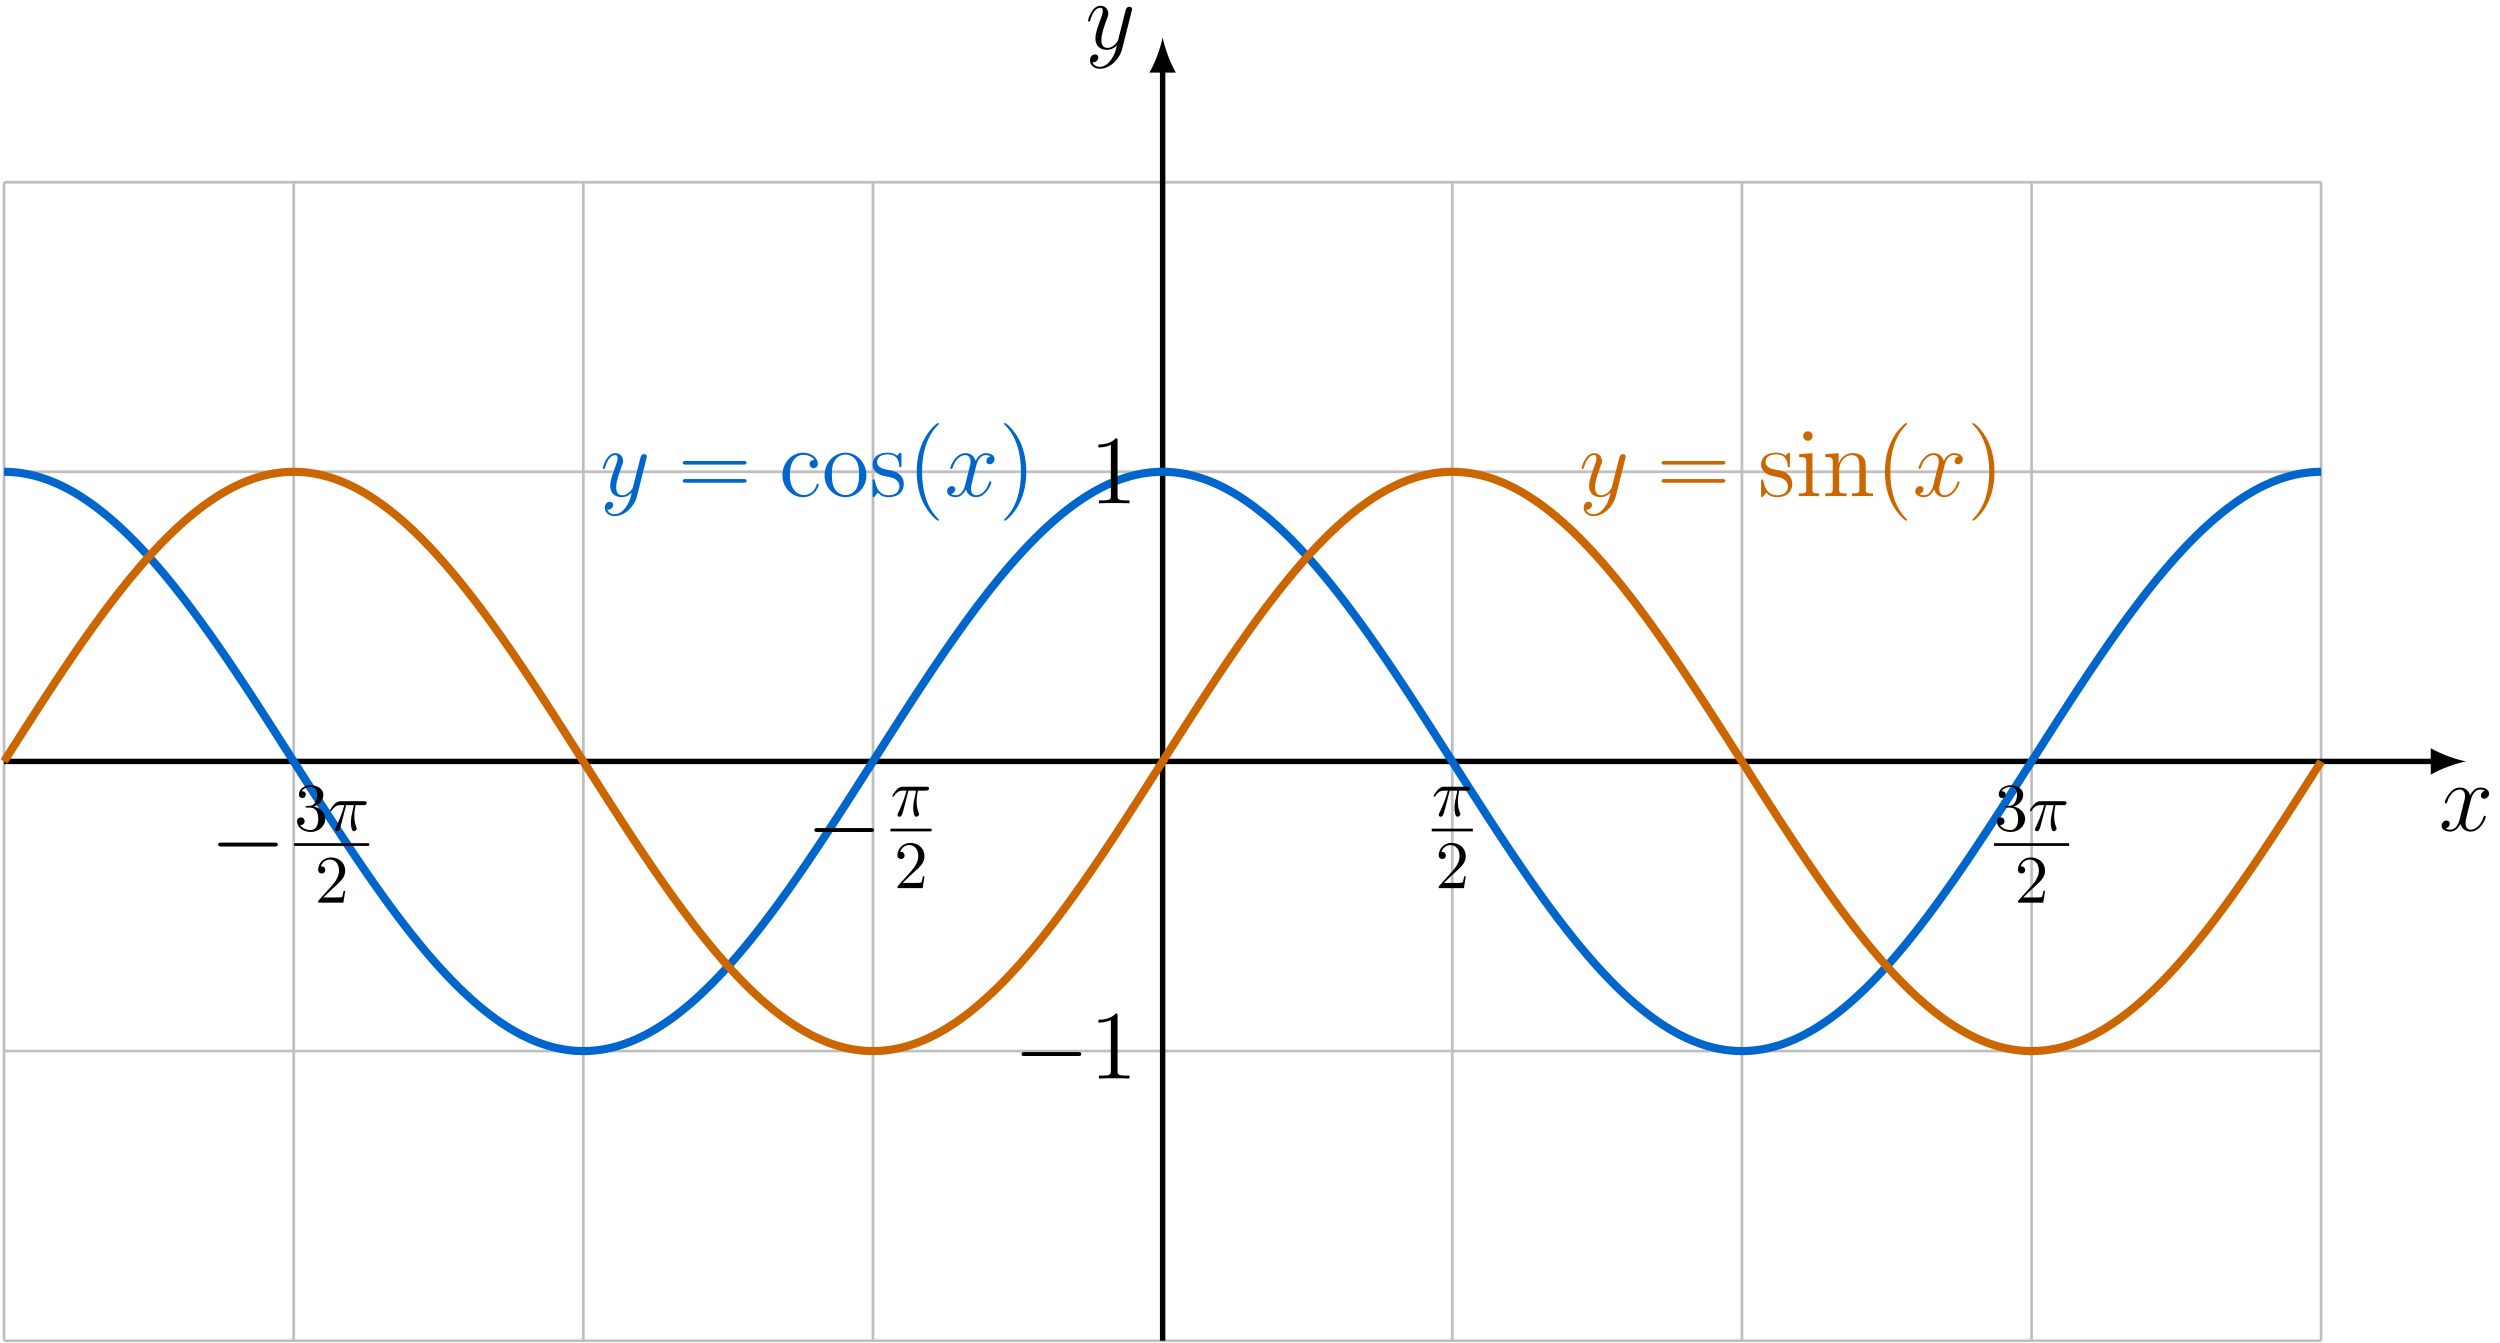 <?xml version="1.0" encoding="UTF-8"?>
<svg xmlns="http://www.w3.org/2000/svg" xmlns:xlink="http://www.w3.org/1999/xlink" width="367.002" height="197.216" viewBox="0 0 367.002 197.216">
<defs>
<g>
<g id="glyph-0-0">
<path d="M 6.797 -5.859 C 6.344 -5.766 6.172 -5.422 6.172 -5.156 C 6.172 -4.812 6.438 -4.688 6.641 -4.688 C 7.078 -4.688 7.375 -5.062 7.375 -5.453 C 7.375 -6.047 6.688 -6.328 6.078 -6.328 C 5.203 -6.328 4.719 -5.469 4.594 -5.188 C 4.266 -6.266 3.375 -6.328 3.109 -6.328 C 1.656 -6.328 0.875 -4.453 0.875 -4.125 C 0.875 -4.078 0.938 -4 1.031 -4 C 1.141 -4 1.172 -4.094 1.203 -4.141 C 1.688 -5.734 2.656 -6.031 3.062 -6.031 C 3.719 -6.031 3.844 -5.438 3.844 -5.094 C 3.844 -4.781 3.766 -4.453 3.578 -3.766 L 3.094 -1.797 C 2.891 -0.938 2.469 -0.141 1.703 -0.141 C 1.641 -0.141 1.281 -0.141 0.969 -0.328 C 1.484 -0.438 1.609 -0.859 1.609 -1.031 C 1.609 -1.312 1.391 -1.484 1.125 -1.484 C 0.781 -1.484 0.406 -1.188 0.406 -0.734 C 0.406 -0.125 1.078 0.141 1.688 0.141 C 2.375 0.141 2.875 -0.406 3.172 -0.984 C 3.406 -0.141 4.109 0.141 4.641 0.141 C 6.109 0.141 6.891 -1.734 6.891 -2.047 C 6.891 -2.125 6.828 -2.188 6.734 -2.188 C 6.609 -2.188 6.594 -2.109 6.562 -2 C 6.172 -0.734 5.328 -0.141 4.688 -0.141 C 4.188 -0.141 3.922 -0.516 3.922 -1.109 C 3.922 -1.422 3.969 -1.656 4.203 -2.594 L 4.703 -4.547 C 4.922 -5.406 5.406 -6.031 6.062 -6.031 C 6.094 -6.031 6.5 -6.031 6.797 -5.859 Z M 6.797 -5.859 "/>
</g>
<g id="glyph-0-1">
<path d="M 3.766 1.609 C 3.391 2.156 2.828 2.641 2.125 2.641 C 1.953 2.641 1.266 2.609 1.047 1.953 C 1.094 1.969 1.156 1.969 1.188 1.969 C 1.625 1.969 1.906 1.594 1.906 1.266 C 1.906 0.938 1.641 0.812 1.422 0.812 C 1.188 0.812 0.688 0.984 0.688 1.688 C 0.688 2.422 1.312 2.922 2.125 2.922 C 3.562 2.922 5 1.609 5.406 0.016 L 6.812 -5.578 C 6.828 -5.656 6.859 -5.734 6.859 -5.828 C 6.859 -6.031 6.688 -6.188 6.469 -6.188 C 6.344 -6.188 6.031 -6.125 5.922 -5.688 L 4.859 -1.484 C 4.797 -1.219 4.797 -1.188 4.672 -1.031 C 4.391 -0.625 3.922 -0.141 3.234 -0.141 C 2.422 -0.141 2.359 -0.938 2.359 -1.312 C 2.359 -2.141 2.734 -3.234 3.125 -4.281 C 3.281 -4.688 3.375 -4.891 3.375 -5.172 C 3.375 -5.781 2.938 -6.328 2.234 -6.328 C 0.922 -6.328 0.391 -4.25 0.391 -4.125 C 0.391 -4.078 0.438 -4 0.547 -4 C 0.672 -4 0.688 -4.062 0.75 -4.266 C 1.094 -5.469 1.641 -6.031 2.188 -6.031 C 2.328 -6.031 2.562 -6.031 2.562 -5.562 C 2.562 -5.188 2.406 -4.781 2.188 -4.234 C 1.484 -2.359 1.484 -1.875 1.484 -1.531 C 1.484 -0.172 2.469 0.141 3.188 0.141 C 3.594 0.141 4.109 0.016 4.625 -0.516 L 4.641 -0.5 C 4.422 0.344 4.281 0.906 3.766 1.609 Z M 3.766 1.609 "/>
</g>
<g id="glyph-1-0">
<path d="M 2.641 -3.719 L 3.766 -3.719 C 3.438 -2.25 3.344 -1.812 3.344 -1.141 C 3.344 -1 3.344 -0.734 3.422 -0.391 C 3.531 0.047 3.641 0.109 3.781 0.109 C 3.984 0.109 4.203 -0.062 4.203 -0.266 C 4.203 -0.328 4.203 -0.344 4.141 -0.484 C 3.844 -1.203 3.844 -1.859 3.844 -2.141 C 3.844 -2.656 3.922 -3.203 4.031 -3.719 L 5.156 -3.719 C 5.297 -3.719 5.656 -3.719 5.656 -4.062 C 5.656 -4.297 5.438 -4.297 5.25 -4.297 L 1.906 -4.297 C 1.688 -4.297 1.312 -4.297 0.875 -3.828 C 0.531 -3.438 0.266 -2.984 0.266 -2.938 C 0.266 -2.922 0.266 -2.828 0.391 -2.828 C 0.469 -2.828 0.484 -2.875 0.547 -2.953 C 1.031 -3.719 1.609 -3.719 1.812 -3.719 L 2.375 -3.719 C 2.062 -2.516 1.531 -1.312 1.109 -0.406 C 1.031 -0.25 1.031 -0.234 1.031 -0.156 C 1.031 0.031 1.188 0.109 1.312 0.109 C 1.609 0.109 1.688 -0.172 1.812 -0.531 C 1.953 -1 1.953 -1.016 2.078 -1.516 Z M 2.641 -3.719 "/>
</g>
<g id="glyph-2-0">
<path d="M 1.266 -0.766 L 2.328 -1.797 C 3.875 -3.172 4.469 -3.703 4.469 -4.703 C 4.469 -5.844 3.578 -6.641 2.359 -6.641 C 1.234 -6.641 0.5 -5.719 0.5 -4.828 C 0.5 -4.281 1 -4.281 1.031 -4.281 C 1.203 -4.281 1.547 -4.391 1.547 -4.812 C 1.547 -5.062 1.359 -5.328 1.016 -5.328 C 0.938 -5.328 0.922 -5.328 0.891 -5.312 C 1.109 -5.969 1.656 -6.328 2.234 -6.328 C 3.141 -6.328 3.562 -5.516 3.562 -4.703 C 3.562 -3.906 3.078 -3.125 2.516 -2.5 L 0.609 -0.375 C 0.5 -0.266 0.5 -0.234 0.5 0 L 4.203 0 L 4.469 -1.734 L 4.234 -1.734 C 4.172 -1.438 4.109 -1 4 -0.844 C 3.938 -0.766 3.281 -0.766 3.062 -0.766 Z M 1.266 -0.766 "/>
</g>
<g id="glyph-2-1">
<path d="M 2.891 -3.516 C 3.703 -3.781 4.281 -4.469 4.281 -5.266 C 4.281 -6.078 3.406 -6.641 2.453 -6.641 C 1.453 -6.641 0.688 -6.047 0.688 -5.281 C 0.688 -4.953 0.906 -4.766 1.203 -4.766 C 1.5 -4.766 1.703 -4.984 1.703 -5.281 C 1.703 -5.766 1.234 -5.766 1.094 -5.766 C 1.391 -6.266 2.047 -6.391 2.406 -6.391 C 2.828 -6.391 3.375 -6.172 3.375 -5.281 C 3.375 -5.156 3.344 -4.578 3.094 -4.141 C 2.797 -3.656 2.453 -3.625 2.203 -3.625 C 2.125 -3.609 1.891 -3.594 1.812 -3.594 C 1.734 -3.578 1.672 -3.562 1.672 -3.469 C 1.672 -3.359 1.734 -3.359 1.906 -3.359 L 2.344 -3.359 C 3.156 -3.359 3.531 -2.688 3.531 -1.703 C 3.531 -0.344 2.844 -0.062 2.406 -0.062 C 1.969 -0.062 1.219 -0.234 0.875 -0.812 C 1.219 -0.766 1.531 -0.984 1.531 -1.359 C 1.531 -1.719 1.266 -1.922 0.984 -1.922 C 0.734 -1.922 0.422 -1.781 0.422 -1.344 C 0.422 -0.438 1.344 0.219 2.438 0.219 C 3.656 0.219 4.562 -0.688 4.562 -1.703 C 4.562 -2.516 3.922 -3.297 2.891 -3.516 Z M 2.891 -3.516 "/>
</g>
<g id="glyph-3-0">
<path d="M 9.453 -3.297 C 9.703 -3.297 9.953 -3.297 9.953 -3.578 C 9.953 -3.875 9.703 -3.875 9.453 -3.875 L 1.688 -3.875 C 1.453 -3.875 1.188 -3.875 1.188 -3.578 C 1.188 -3.297 1.453 -3.297 1.688 -3.297 Z M 9.453 -3.297 "/>
</g>
<g id="glyph-4-0">
<path d="M 4.125 -9.188 C 4.125 -9.531 4.125 -9.531 3.844 -9.531 C 3.5 -9.156 2.781 -8.625 1.312 -8.625 L 1.312 -8.203 C 1.641 -8.203 2.359 -8.203 3.141 -8.578 L 3.141 -1.109 C 3.141 -0.594 3.094 -0.422 1.844 -0.422 L 1.391 -0.422 L 1.391 0 C 1.781 -0.031 3.172 -0.031 3.641 -0.031 C 4.109 -0.031 5.5 -0.031 5.875 0 L 5.875 -0.422 L 5.438 -0.422 C 4.172 -0.422 4.125 -0.594 4.125 -1.109 Z M 4.125 -9.188 "/>
</g>
<g id="glyph-4-1">
<path d="M 9.688 -4.641 C 9.891 -4.641 10.141 -4.641 10.141 -4.906 C 10.141 -5.172 9.891 -5.172 9.688 -5.172 L 1.234 -5.172 C 1.031 -5.172 0.781 -5.172 0.781 -4.922 C 0.781 -4.641 1.016 -4.641 1.234 -4.641 Z M 9.688 -1.984 C 9.891 -1.984 10.141 -1.984 10.141 -2.234 C 10.141 -2.516 9.891 -2.516 9.688 -2.516 L 1.234 -2.516 C 1.031 -2.516 0.781 -2.516 0.781 -2.25 C 0.781 -1.984 1.016 -1.984 1.234 -1.984 Z M 9.688 -1.984 "/>
</g>
<g id="glyph-4-2">
<path d="M 5.188 -5.312 C 5.016 -5.312 4.484 -5.312 4.484 -4.719 C 4.484 -4.375 4.734 -4.125 5.078 -4.125 C 5.406 -4.125 5.688 -4.328 5.688 -4.75 C 5.688 -5.703 4.672 -6.391 3.516 -6.391 C 1.844 -6.391 0.5 -4.906 0.5 -3.094 C 0.5 -1.266 1.875 0.141 3.5 0.141 C 5.391 0.141 5.828 -1.578 5.828 -1.703 C 5.828 -1.844 5.719 -1.844 5.688 -1.844 C 5.547 -1.844 5.531 -1.797 5.5 -1.625 C 5.172 -0.609 4.406 -0.172 3.625 -0.172 C 2.75 -0.172 1.594 -0.938 1.594 -3.109 C 1.594 -5.5 2.812 -6.078 3.531 -6.078 C 4.078 -6.078 4.859 -5.859 5.188 -5.312 Z M 5.188 -5.312 "/>
</g>
<g id="glyph-4-3">
<path d="M 6.578 -3.062 C 6.578 -4.922 5.172 -6.391 3.516 -6.391 C 1.797 -6.391 0.438 -4.875 0.438 -3.062 C 0.438 -1.234 1.859 0.141 3.5 0.141 C 5.188 0.141 6.578 -1.266 6.578 -3.062 Z M 3.516 -0.172 C 2.984 -0.172 2.344 -0.406 1.922 -1.109 C 1.531 -1.75 1.516 -2.594 1.516 -3.203 C 1.516 -3.75 1.516 -4.625 1.969 -5.266 C 2.359 -5.875 3 -6.109 3.5 -6.109 C 4.062 -6.109 4.656 -5.859 5.047 -5.297 C 5.5 -4.641 5.5 -3.734 5.5 -3.203 C 5.5 -2.703 5.5 -1.812 5.125 -1.141 C 4.719 -0.438 4.062 -0.172 3.516 -0.172 Z M 3.516 -0.172 "/>
</g>
<g id="glyph-4-4">
<path d="M 4.703 -6.062 C 4.703 -6.328 4.703 -6.391 4.562 -6.391 C 4.453 -6.391 4.172 -6.078 4.078 -5.953 C 3.625 -6.312 3.188 -6.391 2.719 -6.391 C 0.984 -6.391 0.469 -5.453 0.469 -4.656 C 0.469 -4.5 0.469 -4 1.016 -3.5 C 1.484 -3.094 1.969 -3 2.625 -2.875 C 3.406 -2.719 3.594 -2.672 3.953 -2.375 C 4.219 -2.172 4.406 -1.844 4.406 -1.453 C 4.406 -0.828 4.047 -0.141 2.781 -0.141 C 1.844 -0.141 1.141 -0.688 0.828 -2.125 C 0.781 -2.375 0.781 -2.391 0.766 -2.406 C 0.734 -2.469 0.672 -2.469 0.625 -2.469 C 0.469 -2.469 0.469 -2.391 0.469 -2.141 L 0.469 -0.188 C 0.469 0.078 0.469 0.141 0.609 0.141 C 0.688 0.141 0.703 0.125 0.953 -0.172 C 1.016 -0.266 1.016 -0.297 1.234 -0.531 C 1.781 0.141 2.547 0.141 2.797 0.141 C 4.297 0.141 5.047 -0.688 5.047 -1.828 C 5.047 -2.594 4.578 -3.062 4.453 -3.188 C 3.938 -3.625 3.547 -3.719 2.594 -3.891 C 2.172 -3.969 1.125 -4.172 1.125 -5.031 C 1.125 -5.484 1.422 -6.141 2.719 -6.141 C 4.281 -6.141 4.359 -4.812 4.391 -4.359 C 4.406 -4.25 4.5 -4.25 4.547 -4.25 C 4.703 -4.25 4.703 -4.312 4.703 -4.578 Z M 4.703 -6.062 "/>
</g>
<g id="glyph-4-5">
<path d="M 4.656 3.484 C 4.656 3.438 4.656 3.406 4.422 3.172 C 2.984 1.719 2.188 -0.641 2.188 -3.578 C 2.188 -6.359 2.859 -8.75 4.516 -10.438 C 4.656 -10.578 4.656 -10.594 4.656 -10.641 C 4.656 -10.734 4.594 -10.75 4.531 -10.75 C 4.344 -10.75 3.172 -9.719 2.469 -8.312 C 1.734 -6.875 1.406 -5.328 1.406 -3.578 C 1.406 -2.297 1.609 -0.594 2.359 0.953 C 3.203 2.672 4.375 3.594 4.531 3.594 C 4.594 3.594 4.656 3.578 4.656 3.484 Z M 4.656 3.484 "/>
</g>
<g id="glyph-4-6">
<path d="M 4.047 -3.578 C 4.047 -4.656 3.906 -6.438 3.094 -8.109 C 2.25 -9.828 1.078 -10.75 0.922 -10.75 C 0.859 -10.75 0.781 -10.734 0.781 -10.641 C 0.781 -10.594 0.781 -10.578 1.031 -10.328 C 2.469 -8.875 3.266 -6.516 3.266 -3.578 C 3.266 -0.797 2.594 1.594 0.938 3.281 C 0.781 3.406 0.781 3.438 0.781 3.484 C 0.781 3.578 0.859 3.594 0.922 3.594 C 1.109 3.594 2.281 2.562 2.984 1.156 C 3.719 -0.297 4.047 -1.844 4.047 -3.578 Z M 4.047 -3.578 "/>
</g>
<g id="glyph-4-7">
<path d="M 2.5 -8.828 C 2.5 -9.203 2.188 -9.531 1.797 -9.531 C 1.422 -9.531 1.109 -9.234 1.109 -8.844 C 1.109 -8.422 1.453 -8.141 1.797 -8.141 C 2.234 -8.141 2.5 -8.516 2.5 -8.828 Z M 0.516 -6.172 L 0.516 -5.75 C 1.438 -5.75 1.562 -5.672 1.562 -4.969 L 1.562 -1.062 C 1.562 -0.422 1.406 -0.422 0.469 -0.422 L 0.469 0 C 0.875 -0.031 1.562 -0.031 1.984 -0.031 C 2.141 -0.031 2.969 -0.031 3.453 0 L 3.453 -0.422 C 2.531 -0.422 2.469 -0.484 2.469 -1.047 L 2.469 -6.328 Z M 0.516 -6.172 "/>
</g>
<g id="glyph-4-8">
<path d="M 6.391 -3.484 C 6.391 -4.812 6.391 -5.219 6.047 -5.688 C 5.641 -6.234 4.969 -6.328 4.469 -6.328 C 3.078 -6.328 2.531 -5.141 2.422 -4.844 L 2.406 -4.844 L 2.406 -6.328 L 0.453 -6.172 L 0.453 -5.75 C 1.438 -5.75 1.547 -5.656 1.547 -4.953 L 1.547 -1.062 C 1.547 -0.422 1.391 -0.422 0.453 -0.422 L 0.453 0 C 0.828 -0.031 1.609 -0.031 2.016 -0.031 C 2.422 -0.031 3.203 -0.031 3.578 0 L 3.578 -0.422 C 2.656 -0.422 2.484 -0.422 2.484 -1.062 L 2.484 -3.734 C 2.484 -5.234 3.469 -6.031 4.359 -6.031 C 5.25 -6.031 5.453 -5.312 5.453 -4.438 L 5.453 -1.062 C 5.453 -0.422 5.297 -0.422 4.359 -0.422 L 4.359 0 C 4.734 -0.031 5.516 -0.031 5.906 -0.031 C 6.328 -0.031 7.094 -0.031 7.469 0 L 7.469 -0.422 C 6.75 -0.422 6.391 -0.422 6.391 -0.844 Z M 6.391 -3.484 "/>
</g>
</g>
<clipPath id="clip-0">
<path clip-rule="nonzero" d="M 0 26 L 341 26 L 341 197.215 L 0 197.215 Z M 0 26 "/>
</clipPath>
<clipPath id="clip-1">
<path clip-rule="nonzero" d="M 170 9 L 172 9 L 172 197.215 L 170 197.215 Z M 170 9 "/>
</clipPath>
</defs>
<g clip-path="url(#clip-0)">
<path fill="none" stroke-width="0.399" stroke-linecap="butt" stroke-linejoin="miter" stroke="rgb(75%, 75%, 75%)" stroke-opacity="1" stroke-miterlimit="10" d="M -170.082 -85.042 L 170.082 -85.042 M -170.082 -42.519 L 170.082 -42.519 M -170.082 0.001 L 170.082 0.001 M -170.082 42.52 L 170.082 42.52 M -170.082 85.024 L 170.082 85.024 M -170.082 -85.042 L -170.082 85.04 M -127.559 -85.042 L -127.559 85.04 M -85.039 -85.042 L -85.039 85.04 M -42.52 -85.042 L -42.52 85.04 M -0 -85.042 L -0 85.04 M 42.519 -85.042 L 42.519 85.04 M 85.039 -85.042 L 85.039 85.04 M 127.562 -85.042 L 127.562 85.04 M 170.066 -85.042 L 170.066 85.04 " transform="matrix(1, 0, 0, -1, 170.676, 111.778)"/>
</g>
<path fill="none" stroke-width="0.797" stroke-linecap="butt" stroke-linejoin="miter" stroke="rgb(0%, 0%, 0%)" stroke-opacity="1" stroke-miterlimit="10" d="M -170.082 0.001 L 186.679 0.001 " transform="matrix(1, 0, 0, -1, 170.676, 111.778)"/>
<path fill-rule="nonzero" fill="rgb(0%, 0%, 0%)" fill-opacity="1" d="M 362.016 111.777 C 360.637 111.52 358.391 110.742 356.836 109.836 L 356.836 113.719 C 358.391 112.812 360.637 112.035 362.016 111.777 "/>
<g fill="rgb(0%, 0%, 0%)" fill-opacity="1">
<use xlink:href="#glyph-0-0" x="358.024" y="121.94"/>
</g>
<g clip-path="url(#clip-1)">
<path fill="none" stroke-width="0.797" stroke-linecap="butt" stroke-linejoin="miter" stroke="rgb(0%, 0%, 0%)" stroke-opacity="1" stroke-miterlimit="10" d="M -0 -85.042 L -0 101.637 " transform="matrix(1, 0, 0, -1, 170.676, 111.778)"/>
</g>
<path fill-rule="nonzero" fill="rgb(0%, 0%, 0%)" fill-opacity="1" d="M 170.676 5.477 C 170.418 6.859 169.641 9.105 168.734 10.656 L 172.617 10.656 C 171.711 9.105 170.934 6.859 170.676 5.477 "/>
<g fill="rgb(0%, 0%, 0%)" fill-opacity="1">
<use xlink:href="#glyph-0-1" x="159.327" y="7.173"/>
</g>
<path fill="none" stroke-width="1.196" stroke-linecap="butt" stroke-linejoin="miter" stroke="rgb(0%, 40.015%, 79.999%)" stroke-opacity="1" stroke-miterlimit="10" d="M -170.082 42.52 C -170.082 42.52 -169.59 42.512 -169.399 42.505 C -169.211 42.497 -168.906 42.481 -168.719 42.465 C -168.528 42.45 -168.227 42.419 -168.035 42.395 C -167.848 42.376 -167.543 42.333 -167.356 42.301 C -167.164 42.274 -166.86 42.219 -166.672 42.18 C -166.485 42.145 -166.18 42.079 -165.992 42.032 C -165.801 41.989 -165.496 41.911 -165.309 41.86 C -165.121 41.809 -164.817 41.715 -164.625 41.657 C -164.438 41.598 -164.133 41.497 -163.946 41.43 C -163.758 41.364 -163.453 41.251 -163.262 41.176 C -163.074 41.102 -162.77 40.981 -162.582 40.899 C -162.395 40.817 -162.09 40.68 -161.903 40.59 C -161.711 40.505 -161.406 40.356 -161.219 40.258 C -161.031 40.165 -160.727 40.005 -160.535 39.903 C -160.348 39.801 -160.043 39.63 -159.856 39.52 C -159.668 39.411 -159.363 39.231 -159.172 39.114 C -158.985 38.997 -158.68 38.805 -158.492 38.68 C -158.301 38.559 -158 38.356 -157.809 38.223 C -157.621 38.094 -157.317 37.88 -157.129 37.743 C -156.938 37.606 -156.637 37.383 -156.446 37.239 C -156.258 37.094 -155.953 36.86 -155.766 36.708 C -155.578 36.559 -155.274 36.313 -155.082 36.157 C -154.895 36.001 -154.59 35.747 -154.403 35.583 C -154.211 35.423 -153.91 35.153 -153.719 34.985 C -153.531 34.817 -153.227 34.544 -153.039 34.368 C -152.848 34.192 -152.547 33.907 -152.356 33.723 C -152.168 33.544 -151.863 33.251 -151.676 33.063 C -151.485 32.876 -151.184 32.571 -150.992 32.38 C -150.805 32.184 -150.5 31.872 -150.313 31.676 C -150.121 31.477 -149.821 31.153 -149.629 30.95 C -149.442 30.747 -149.137 30.415 -148.949 30.208 C -148.758 29.997 -148.457 29.657 -148.266 29.446 C -148.078 29.231 -147.774 28.88 -147.586 28.661 C -147.395 28.442 -147.094 28.087 -146.903 27.864 C -146.715 27.637 -146.41 27.274 -146.223 27.044 C -146.031 26.813 -145.731 26.446 -145.539 26.212 C -145.352 25.977 -145.047 25.598 -144.86 25.356 C -144.668 25.118 -144.367 24.735 -144.176 24.493 C -143.988 24.247 -143.684 23.856 -143.496 23.61 C -143.305 23.36 -143.004 22.962 -142.813 22.712 C -142.625 22.458 -142.321 22.055 -142.133 21.798 C -141.942 21.544 -141.641 21.13 -141.449 20.872 C -141.262 20.614 -140.957 20.196 -140.77 19.93 C -140.578 19.669 -140.274 19.247 -140.086 18.981 C -139.899 18.715 -139.594 18.286 -139.406 18.016 C -139.215 17.747 -138.914 17.313 -138.723 17.04 C -138.535 16.77 -138.231 16.329 -138.043 16.055 C -137.852 15.778 -137.551 15.337 -137.36 15.059 C -137.172 14.782 -136.867 14.333 -136.68 14.051 C -136.488 13.77 -136.184 13.321 -135.996 13.036 C -135.809 12.755 -135.504 12.298 -135.317 12.012 C -135.125 11.727 -134.824 11.27 -134.633 10.985 C -134.446 10.696 -134.141 10.235 -133.949 9.946 C -133.762 9.657 -133.461 9.192 -133.27 8.903 C -133.082 8.61 -132.778 8.145 -132.59 7.852 C -132.399 7.559 -132.094 7.09 -131.906 6.798 C -131.719 6.505 -131.414 6.032 -131.227 5.739 C -131.035 5.442 -130.731 4.969 -130.543 4.676 C -130.356 4.38 -130.051 3.907 -129.86 3.61 C -129.672 3.313 -129.367 2.837 -129.18 2.54 C -128.992 2.247 -128.688 1.77 -128.496 1.473 C -128.309 1.176 -128.004 0.7 -127.817 0.403 C -127.625 0.106 -127.324 -0.37 -127.137 -0.667 C -126.946 -0.964 -126.641 -1.441 -126.453 -1.738 C -126.266 -2.034 -125.961 -2.511 -125.77 -2.808 C -125.582 -3.105 -125.278 -3.577 -125.09 -3.874 C -124.903 -4.171 -124.598 -4.644 -124.406 -4.941 C -124.219 -5.234 -123.914 -5.706 -123.727 -6.003 C -123.535 -6.296 -123.235 -6.765 -123.043 -7.058 C -122.856 -7.351 -122.551 -7.824 -122.364 -8.113 C -122.172 -8.406 -121.871 -8.87 -121.68 -9.163 C -121.492 -9.452 -121.188 -9.917 -121 -10.202 C -120.809 -10.492 -120.508 -10.952 -120.317 -11.242 C -120.129 -11.527 -119.824 -11.984 -119.637 -12.269 C -119.446 -12.554 -119.145 -13.007 -118.953 -13.292 C -118.766 -13.574 -118.461 -14.023 -118.274 -14.304 C -118.082 -14.581 -117.781 -15.031 -117.59 -15.308 C -117.403 -15.585 -117.098 -16.027 -116.91 -16.3 C -116.719 -16.574 -116.418 -17.015 -116.227 -17.285 C -116.039 -17.558 -115.735 -17.988 -115.547 -18.257 C -115.356 -18.527 -115.055 -18.952 -114.864 -19.218 C -114.676 -19.484 -114.371 -19.906 -114.184 -20.167 C -113.992 -20.429 -113.692 -20.847 -113.5 -21.105 C -113.313 -21.363 -113.008 -21.773 -112.821 -22.027 C -112.629 -22.281 -112.328 -22.687 -112.137 -22.937 C -111.949 -23.187 -111.645 -23.585 -111.457 -23.827 C -111.266 -24.074 -110.965 -24.464 -110.774 -24.706 C -110.586 -24.949 -110.281 -25.335 -110.094 -25.574 C -109.903 -25.812 -109.602 -26.187 -109.41 -26.417 C -109.223 -26.652 -108.918 -27.023 -108.731 -27.249 C -108.539 -27.48 -108.239 -27.839 -108.047 -28.062 C -107.86 -28.285 -107.555 -28.64 -107.367 -28.859 C -107.176 -29.077 -106.875 -29.421 -106.684 -29.636 C -106.496 -29.847 -106.192 -30.187 -106.004 -30.394 C -105.813 -30.601 -105.508 -30.929 -105.321 -31.132 C -105.133 -31.335 -104.828 -31.656 -104.641 -31.851 C -104.449 -32.05 -104.149 -32.359 -103.957 -32.55 C -103.77 -32.742 -103.465 -33.042 -103.278 -33.23 C -103.086 -33.413 -102.785 -33.706 -102.594 -33.886 C -102.406 -34.066 -102.102 -34.351 -101.914 -34.523 C -101.723 -34.695 -101.418 -34.968 -101.231 -35.136 C -101.043 -35.304 -100.739 -35.566 -100.551 -35.73 C -100.36 -35.89 -100.055 -36.144 -99.867 -36.296 C -99.68 -36.452 -99.375 -36.695 -99.184 -36.843 C -98.996 -36.992 -98.692 -37.226 -98.504 -37.367 C -98.317 -37.507 -98.012 -37.73 -97.824 -37.867 C -97.633 -38.003 -97.328 -38.21 -97.141 -38.339 C -96.953 -38.468 -96.649 -38.667 -96.461 -38.792 C -96.27 -38.913 -95.965 -39.101 -95.778 -39.218 C -95.59 -39.331 -95.285 -39.511 -95.094 -39.617 C -94.906 -39.726 -94.602 -39.894 -94.414 -39.995 C -94.227 -40.097 -93.922 -40.249 -93.731 -40.343 C -93.543 -40.437 -93.239 -40.585 -93.051 -40.671 C -92.86 -40.757 -92.559 -40.89 -92.367 -40.968 C -92.18 -41.05 -91.875 -41.171 -91.688 -41.245 C -91.496 -41.316 -91.196 -41.425 -91.004 -41.488 C -90.817 -41.554 -90.512 -41.652 -90.324 -41.71 C -90.137 -41.769 -89.832 -41.855 -89.641 -41.906 C -89.453 -41.956 -89.149 -42.031 -88.961 -42.074 C -88.77 -42.117 -88.469 -42.179 -88.278 -42.214 C -88.09 -42.249 -87.785 -42.3 -87.598 -42.327 C -87.406 -42.355 -87.106 -42.398 -86.914 -42.417 C -86.727 -42.437 -86.422 -42.464 -86.235 -42.476 C -86.043 -42.492 -85.742 -42.507 -85.551 -42.511 C -85.364 -42.515 -85.059 -42.519 -84.871 -42.519 C -84.68 -42.515 -84.379 -42.507 -84.188 -42.499 C -84 -42.488 -83.696 -42.468 -83.508 -42.449 C -83.317 -42.433 -83.016 -42.402 -82.824 -42.374 C -82.637 -42.351 -82.332 -42.308 -82.145 -42.277 C -81.953 -42.245 -81.653 -42.187 -81.461 -42.148 C -81.274 -42.109 -80.969 -42.042 -80.781 -41.995 C -80.59 -41.949 -80.289 -41.867 -80.098 -41.812 C -79.91 -41.757 -79.606 -41.667 -79.418 -41.605 C -79.227 -41.542 -78.926 -41.441 -78.735 -41.37 C -78.547 -41.3 -78.242 -41.187 -78.055 -41.109 C -77.864 -41.035 -77.563 -40.906 -77.371 -40.824 C -77.184 -40.742 -76.879 -40.601 -76.692 -40.511 C -76.5 -40.421 -76.199 -40.273 -76.008 -40.175 C -75.821 -40.077 -75.516 -39.913 -75.328 -39.812 C -75.137 -39.706 -74.836 -39.535 -74.645 -39.421 C -74.457 -39.312 -74.153 -39.124 -73.965 -39.007 C -73.774 -38.89 -73.473 -38.695 -73.281 -38.57 C -73.094 -38.445 -72.789 -38.238 -72.602 -38.105 C -72.41 -37.976 -72.11 -37.757 -71.918 -37.62 C -71.731 -37.48 -71.426 -37.253 -71.239 -37.109 C -71.047 -36.964 -70.742 -36.726 -70.555 -36.574 C -70.367 -36.425 -70.063 -36.175 -69.875 -36.019 C -69.684 -35.859 -69.383 -35.601 -69.192 -35.437 C -69.004 -35.273 -68.699 -35.007 -68.512 -34.835 C -68.321 -34.663 -68.02 -34.386 -67.828 -34.21 C -67.641 -34.031 -67.336 -33.745 -67.149 -33.562 C -66.957 -33.382 -66.653 -33.081 -66.465 -32.894 C -66.278 -32.706 -65.973 -32.398 -65.785 -32.206 C -65.594 -32.011 -65.289 -31.695 -65.102 -31.495 C -64.914 -31.296 -64.61 -30.972 -64.418 -30.769 C -64.231 -30.562 -63.926 -30.23 -63.739 -30.019 C -63.551 -29.808 -63.246 -29.468 -63.059 -29.249 C -62.867 -29.035 -62.563 -28.687 -62.375 -28.464 C -62.188 -28.245 -61.883 -27.886 -61.696 -27.66 C -61.504 -27.433 -61.199 -27.07 -61.012 -26.839 C -60.824 -26.609 -60.52 -26.234 -60.328 -25.999 C -60.141 -25.765 -59.836 -25.382 -59.649 -25.144 C -59.461 -24.906 -59.156 -24.519 -58.965 -24.273 C -58.778 -24.031 -58.473 -23.632 -58.285 -23.386 C -58.094 -23.136 -57.793 -22.738 -57.602 -22.484 C -57.414 -22.234 -57.11 -21.824 -56.922 -21.57 C -56.731 -21.312 -56.43 -20.902 -56.239 -20.64 C -56.051 -20.382 -55.746 -19.96 -55.559 -19.695 C -55.371 -19.433 -55.067 -19.007 -54.875 -18.742 C -54.688 -18.476 -54.383 -18.046 -54.196 -17.773 C -54.004 -17.503 -53.703 -17.07 -53.512 -16.796 C -53.324 -16.523 -53.02 -16.081 -52.832 -15.808 C -52.641 -15.531 -52.34 -15.089 -52.149 -14.808 C -51.961 -14.531 -51.656 -14.081 -51.469 -13.8 C -51.278 -13.519 -50.977 -13.066 -50.785 -12.784 C -50.598 -12.499 -50.293 -12.042 -50.106 -11.757 C -49.914 -11.472 -49.614 -11.011 -49.422 -10.726 C -49.235 -10.437 -48.93 -9.976 -48.742 -9.687 C -48.551 -9.398 -48.25 -8.933 -48.059 -8.64 C -47.871 -8.351 -47.567 -7.882 -47.379 -7.589 C -47.188 -7.296 -46.887 -6.827 -46.696 -6.535 C -46.508 -6.242 -46.203 -5.769 -46.016 -5.472 C -45.824 -5.179 -45.524 -4.706 -45.332 -4.41 C -45.145 -4.113 -44.84 -3.64 -44.653 -3.343 C -44.461 -3.046 -44.16 -2.574 -43.969 -2.277 C -43.781 -1.98 -43.477 -1.503 -43.289 -1.206 C -43.098 -0.909 -42.797 -0.433 -42.606 -0.136 C -42.418 0.161 -42.114 0.637 -41.926 0.934 C -41.735 1.231 -41.434 1.708 -41.242 2.005 C -41.055 2.301 -40.75 2.778 -40.563 3.075 C -40.371 3.368 -40.071 3.844 -39.879 4.141 C -39.692 4.434 -39.387 4.911 -39.199 5.204 C -39.008 5.501 -38.707 5.969 -38.516 6.266 C -38.328 6.559 -38.024 7.028 -37.836 7.321 C -37.645 7.614 -37.344 8.083 -37.153 8.376 C -36.965 8.665 -36.66 9.13 -36.473 9.423 C -36.281 9.712 -35.977 10.173 -35.789 10.462 C -35.602 10.751 -35.297 11.212 -35.11 11.497 C -34.918 11.782 -34.617 12.239 -34.426 12.524 C -34.239 12.809 -33.934 13.262 -33.746 13.544 C -33.555 13.825 -33.254 14.274 -33.063 14.555 C -32.875 14.833 -32.571 15.278 -32.383 15.555 C -32.192 15.833 -31.887 16.274 -31.699 16.548 C -31.512 16.821 -31.207 17.255 -31.02 17.528 C -30.828 17.798 -30.524 18.231 -30.336 18.497 C -30.149 18.766 -29.844 19.192 -29.653 19.454 C -29.465 19.719 -29.16 20.141 -28.973 20.403 C -28.785 20.661 -28.481 21.079 -28.289 21.337 C -28.102 21.59 -27.797 22.001 -27.61 22.255 C -27.422 22.508 -27.117 22.911 -26.93 23.161 C -26.738 23.411 -26.434 23.805 -26.246 24.048 C -26.059 24.294 -25.754 24.684 -25.563 24.926 C -25.375 25.165 -25.071 25.548 -24.883 25.786 C -24.696 26.02 -24.391 26.395 -24.199 26.626 C -24.012 26.86 -23.707 27.227 -23.52 27.454 C -23.328 27.68 -23.028 28.04 -22.836 28.262 C -22.649 28.485 -22.344 28.837 -22.156 29.055 C -21.965 29.27 -21.664 29.614 -21.473 29.825 C -21.285 30.036 -20.981 30.376 -20.793 30.579 C -20.606 30.786 -20.301 31.11 -20.11 31.313 C -19.922 31.512 -19.617 31.833 -19.43 32.028 C -19.238 32.223 -18.938 32.532 -18.746 32.719 C -18.559 32.911 -18.254 33.212 -18.067 33.395 C -17.875 33.579 -17.574 33.868 -17.383 34.048 C -17.196 34.227 -16.891 34.505 -16.703 34.676 C -16.512 34.848 -16.211 35.122 -16.02 35.286 C -15.832 35.454 -15.528 35.712 -15.34 35.872 C -15.149 36.032 -14.848 36.282 -14.656 36.438 C -14.469 36.59 -14.164 36.829 -13.977 36.977 C -13.785 37.122 -13.485 37.352 -13.293 37.493 C -13.106 37.633 -12.801 37.852 -12.614 37.985 C -12.422 38.118 -12.121 38.329 -11.93 38.454 C -11.742 38.583 -11.438 38.778 -11.25 38.899 C -11.059 39.02 -10.758 39.204 -10.567 39.317 C -10.379 39.43 -10.074 39.61 -9.887 39.715 C -9.696 39.821 -9.395 39.985 -9.203 40.083 C -9.016 40.184 -8.711 40.337 -8.524 40.43 C -8.332 40.52 -8.031 40.661 -7.84 40.747 C -7.653 40.833 -7.348 40.962 -7.16 41.04 C -6.969 41.118 -6.668 41.235 -6.477 41.305 C -6.289 41.376 -5.985 41.485 -5.797 41.548 C -5.606 41.61 -5.305 41.708 -5.114 41.762 C -4.926 41.817 -4.621 41.899 -4.434 41.95 C -4.242 41.997 -3.942 42.071 -3.75 42.11 C -3.563 42.153 -3.258 42.212 -3.071 42.247 C -2.879 42.278 -2.578 42.329 -2.387 42.352 C -2.199 42.38 -1.895 42.415 -1.707 42.434 C -1.516 42.454 -1.211 42.477 -1.024 42.489 C -0.836 42.501 -0.531 42.512 -0.344 42.516 C -0.153 42.52 0.148 42.52 0.34 42.516 C 0.527 42.512 0.832 42.501 1.019 42.489 C 1.211 42.477 1.512 42.454 1.703 42.434 C 1.89 42.415 2.195 42.38 2.383 42.352 C 2.574 42.329 2.875 42.278 3.066 42.247 C 3.254 42.212 3.558 42.153 3.746 42.114 C 3.937 42.071 4.238 41.997 4.429 41.95 C 4.617 41.903 4.922 41.817 5.109 41.762 C 5.301 41.708 5.605 41.61 5.793 41.548 C 5.98 41.485 6.285 41.38 6.472 41.309 C 6.664 41.239 6.965 41.122 7.156 41.044 C 7.344 40.965 7.648 40.833 7.836 40.747 C 8.027 40.665 8.328 40.524 8.519 40.43 C 8.707 40.34 9.011 40.184 9.199 40.087 C 9.39 39.985 9.695 39.821 9.883 39.715 C 10.07 39.61 10.375 39.434 10.562 39.321 C 10.754 39.208 11.058 39.02 11.246 38.903 C 11.433 38.782 11.738 38.583 11.929 38.458 C 12.117 38.329 12.422 38.122 12.609 37.989 C 12.797 37.856 13.101 37.637 13.289 37.497 C 13.48 37.356 13.785 37.126 13.972 36.977 C 14.16 36.833 14.465 36.594 14.652 36.438 C 14.844 36.286 15.148 36.036 15.336 35.876 C 15.523 35.715 15.828 35.454 16.019 35.29 C 16.207 35.122 16.512 34.852 16.699 34.68 C 16.887 34.508 17.191 34.227 17.383 34.051 C 17.57 33.872 17.875 33.583 18.062 33.399 C 18.254 33.215 18.554 32.915 18.746 32.723 C 18.933 32.536 19.238 32.227 19.426 32.032 C 19.617 31.837 19.918 31.516 20.109 31.317 C 20.297 31.114 20.601 30.79 20.789 30.583 C 20.976 30.38 21.281 30.04 21.472 29.829 C 21.66 29.618 21.965 29.274 22.152 29.059 C 22.344 28.84 22.644 28.489 22.836 28.266 C 23.023 28.044 23.328 27.684 23.515 27.458 C 23.707 27.231 24.008 26.864 24.199 26.633 C 24.387 26.399 24.691 26.024 24.879 25.79 C 25.07 25.551 25.371 25.169 25.562 24.93 C 25.75 24.688 26.054 24.298 26.242 24.051 C 26.433 23.809 26.734 23.411 26.926 23.165 C 27.113 22.915 27.418 22.512 27.605 22.258 C 27.797 22.005 28.097 21.594 28.289 21.34 C 28.476 21.083 28.781 20.665 28.969 20.407 C 29.16 20.145 29.461 19.723 29.652 19.462 C 29.84 19.196 30.144 18.77 30.332 18.505 C 30.523 18.235 30.824 17.801 31.015 17.532 C 31.203 17.262 31.508 16.825 31.695 16.551 C 31.887 16.278 32.187 15.837 32.379 15.559 C 32.566 15.282 32.871 14.837 33.058 14.559 C 33.25 14.282 33.551 13.829 33.742 13.548 C 33.929 13.266 34.234 12.813 34.422 12.528 C 34.613 12.247 34.914 11.786 35.105 11.501 C 35.293 11.216 35.597 10.755 35.785 10.469 C 35.976 10.18 36.277 9.716 36.469 9.426 C 36.656 9.137 36.961 8.673 37.148 8.38 C 37.34 8.091 37.64 7.618 37.832 7.329 C 38.019 7.036 38.324 6.563 38.511 6.27 C 38.703 5.977 39.004 5.505 39.195 5.208 C 39.383 4.915 39.687 4.442 39.875 4.145 C 40.066 3.848 40.371 3.376 40.558 3.079 C 40.746 2.782 41.051 2.305 41.238 2.008 C 41.429 1.712 41.73 1.235 41.922 0.938 C 42.109 0.641 42.414 0.165 42.601 -0.132 C 42.793 -0.429 43.094 -0.902 43.285 -1.199 C 43.472 -1.495 43.777 -1.972 43.965 -2.269 C 44.156 -2.566 44.461 -3.042 44.648 -3.339 C 44.836 -3.636 45.14 -4.109 45.328 -4.406 C 45.519 -4.699 45.824 -5.175 46.011 -5.468 C 46.199 -5.761 46.504 -6.234 46.695 -6.527 C 46.883 -6.824 47.187 -7.292 47.375 -7.585 C 47.562 -7.874 47.867 -8.343 48.058 -8.636 C 48.246 -8.925 48.551 -9.39 48.738 -9.679 C 48.926 -9.972 49.23 -10.433 49.418 -10.722 C 49.609 -11.007 49.914 -11.468 50.101 -11.753 C 50.289 -12.038 50.594 -12.495 50.785 -12.777 C 50.972 -13.062 51.277 -13.515 51.465 -13.796 C 51.652 -14.077 51.957 -14.527 52.148 -14.804 C 52.336 -15.081 52.64 -15.527 52.828 -15.804 C 53.019 -16.077 53.32 -16.519 53.511 -16.792 C 53.699 -17.066 54.004 -17.499 54.191 -17.769 C 54.383 -18.038 54.683 -18.472 54.875 -18.738 C 55.062 -19.003 55.367 -19.429 55.554 -19.691 C 55.742 -19.956 56.047 -20.374 56.238 -20.636 C 56.426 -20.894 56.73 -21.308 56.918 -21.566 C 57.109 -21.82 57.41 -22.23 57.601 -22.48 C 57.789 -22.734 58.094 -23.132 58.281 -23.382 C 58.472 -23.628 58.773 -24.027 58.965 -24.269 C 59.152 -24.511 59.457 -24.902 59.644 -25.14 C 59.836 -25.378 60.136 -25.761 60.328 -25.995 C 60.515 -26.23 60.82 -26.605 61.008 -26.835 C 61.199 -27.066 61.5 -27.433 61.691 -27.656 C 61.879 -27.882 62.183 -28.242 62.371 -28.46 C 62.562 -28.683 62.863 -29.031 63.054 -29.245 C 63.242 -29.464 63.547 -29.804 63.734 -30.015 C 63.926 -30.226 64.226 -30.558 64.418 -30.765 C 64.605 -30.968 64.91 -31.292 65.097 -31.492 C 65.289 -31.691 65.59 -32.007 65.781 -32.202 C 65.969 -32.398 66.273 -32.702 66.461 -32.89 C 66.652 -33.081 66.953 -33.378 67.144 -33.558 C 67.332 -33.742 67.636 -34.031 67.824 -34.206 C 68.015 -34.382 68.316 -34.663 68.508 -34.831 C 68.695 -35.003 69 -35.269 69.187 -35.433 C 69.379 -35.597 69.679 -35.859 69.871 -36.015 C 70.058 -36.171 70.363 -36.421 70.551 -36.57 C 70.742 -36.722 71.043 -36.96 71.234 -37.105 C 71.422 -37.253 71.726 -37.48 71.914 -37.617 C 72.105 -37.757 72.406 -37.972 72.597 -38.105 C 72.785 -38.238 73.09 -38.445 73.277 -38.57 C 73.469 -38.695 73.769 -38.886 73.961 -39.007 C 74.148 -39.124 74.453 -39.308 74.64 -39.421 C 74.832 -39.531 75.136 -39.702 75.324 -39.808 C 75.511 -39.913 75.816 -40.074 76.004 -40.171 C 76.195 -40.269 76.496 -40.421 76.687 -40.511 C 76.875 -40.601 77.179 -40.738 77.367 -40.824 C 77.558 -40.906 77.859 -41.031 78.051 -41.109 C 78.238 -41.183 78.543 -41.3 78.73 -41.37 C 78.922 -41.437 79.226 -41.542 79.414 -41.605 C 79.601 -41.667 79.906 -41.757 80.094 -41.812 C 80.285 -41.863 80.59 -41.945 80.777 -41.992 C 80.965 -42.038 81.269 -42.109 81.461 -42.148 C 81.648 -42.187 81.953 -42.242 82.14 -42.277 C 82.328 -42.308 82.633 -42.351 82.824 -42.374 C 83.011 -42.398 83.316 -42.433 83.504 -42.449 C 83.695 -42.468 83.996 -42.488 84.183 -42.499 C 84.375 -42.507 84.679 -42.515 84.867 -42.519 C 85.054 -42.519 85.359 -42.515 85.551 -42.511 C 85.738 -42.507 86.043 -42.492 86.23 -42.476 C 86.418 -42.464 86.722 -42.437 86.914 -42.417 C 87.101 -42.398 87.406 -42.359 87.594 -42.327 C 87.785 -42.3 88.086 -42.249 88.277 -42.214 C 88.465 -42.179 88.769 -42.117 88.957 -42.074 C 89.148 -42.031 89.449 -41.956 89.64 -41.906 C 89.828 -41.855 90.133 -41.769 90.32 -41.71 C 90.508 -41.656 90.812 -41.554 91.004 -41.492 C 91.191 -41.425 91.496 -41.316 91.683 -41.245 C 91.875 -41.171 92.176 -41.05 92.367 -40.972 C 92.554 -40.89 92.859 -40.757 93.047 -40.671 C 93.238 -40.585 93.539 -40.441 93.73 -40.347 C 93.918 -40.253 94.222 -40.097 94.41 -39.995 C 94.601 -39.898 94.902 -39.73 95.094 -39.62 C 95.281 -39.511 95.586 -39.335 95.773 -39.218 C 95.965 -39.105 96.265 -38.913 96.457 -38.792 C 96.644 -38.671 96.949 -38.472 97.136 -38.343 C 97.328 -38.214 97.629 -38.003 97.82 -37.87 C 98.008 -37.734 98.312 -37.511 98.5 -37.37 C 98.691 -37.226 98.992 -36.995 99.183 -36.847 C 99.371 -36.699 99.676 -36.456 99.863 -36.3 C 100.054 -36.144 100.355 -35.894 100.547 -35.73 C 100.734 -35.57 101.039 -35.308 101.226 -35.14 C 101.418 -34.972 101.719 -34.699 101.91 -34.527 C 102.097 -34.355 102.402 -34.07 102.59 -33.89 C 102.781 -33.71 103.082 -33.417 103.273 -33.234 C 103.461 -33.046 103.765 -32.745 103.953 -32.554 C 104.144 -32.363 104.445 -32.05 104.636 -31.855 C 104.824 -31.66 105.129 -31.339 105.316 -31.136 C 105.508 -30.933 105.812 -30.605 106 -30.398 C 106.187 -30.191 106.492 -29.851 106.679 -29.64 C 106.871 -29.425 107.172 -29.081 107.363 -28.863 C 107.551 -28.644 107.855 -28.288 108.043 -28.066 C 108.234 -27.843 108.535 -27.484 108.726 -27.253 C 108.914 -27.027 109.219 -26.656 109.406 -26.421 C 109.597 -26.191 109.902 -25.816 110.09 -25.577 C 110.277 -25.339 110.582 -24.952 110.769 -24.714 C 110.961 -24.472 111.265 -24.081 111.453 -23.835 C 111.64 -23.589 111.945 -23.191 112.136 -22.941 C 112.324 -22.691 112.625 -22.285 112.816 -22.031 C 113.004 -21.777 113.308 -21.367 113.496 -21.109 C 113.687 -20.851 113.992 -20.433 114.179 -20.171 C 114.367 -19.91 114.672 -19.488 114.859 -19.222 C 115.051 -18.96 115.355 -18.531 115.543 -18.261 C 115.73 -17.995 116.035 -17.562 116.226 -17.288 C 116.414 -17.019 116.719 -16.581 116.906 -16.304 C 117.094 -16.031 117.398 -15.589 117.59 -15.312 C 117.777 -15.034 118.082 -14.589 118.269 -14.308 C 118.461 -14.027 118.761 -13.577 118.953 -13.296 C 119.14 -13.015 119.445 -12.558 119.633 -12.273 C 119.824 -11.992 120.125 -11.531 120.316 -11.245 C 120.504 -10.96 120.808 -10.499 120.996 -10.21 C 121.183 -9.921 121.488 -9.456 121.679 -9.167 C 121.867 -8.878 122.172 -8.409 122.359 -8.12 C 122.551 -7.827 122.851 -7.359 123.043 -7.066 C 123.23 -6.773 123.535 -6.3 123.722 -6.007 C 123.914 -5.714 124.215 -5.242 124.406 -4.945 C 124.594 -4.652 124.898 -4.175 125.086 -3.882 C 125.277 -3.585 125.578 -3.109 125.769 -2.812 C 125.957 -2.515 126.261 -2.042 126.449 -1.745 C 126.64 -1.449 126.941 -0.972 127.133 -0.675 C 127.32 -0.378 127.625 0.098 127.812 0.395 C 128.004 0.692 128.304 1.169 128.496 1.466 C 128.683 1.762 128.988 2.239 129.176 2.536 C 129.367 2.833 129.668 3.309 129.859 3.606 C 130.047 3.899 130.351 4.376 130.539 4.669 C 130.73 4.965 131.031 5.438 131.222 5.731 C 131.41 6.028 131.715 6.497 131.902 6.79 C 132.094 7.083 132.394 7.555 132.586 7.844 C 132.773 8.137 133.078 8.606 133.265 8.895 C 133.457 9.188 133.758 9.649 133.949 9.938 C 134.137 10.227 134.441 10.692 134.629 10.977 C 134.82 11.266 135.121 11.723 135.312 12.008 C 135.5 12.294 135.804 12.751 135.992 13.032 C 136.183 13.313 136.484 13.766 136.676 14.048 C 136.863 14.329 137.168 14.774 137.355 15.051 C 137.547 15.333 137.847 15.774 138.039 16.051 C 138.226 16.325 138.531 16.762 138.719 17.036 C 138.91 17.309 139.211 17.743 139.402 18.012 C 139.59 18.282 139.894 18.712 140.082 18.977 C 140.273 19.243 140.578 19.665 140.765 19.926 C 140.953 20.188 141.258 20.61 141.445 20.868 C 141.637 21.126 141.937 21.54 142.129 21.794 C 142.316 22.048 142.621 22.454 142.808 22.704 C 143 22.958 143.301 23.356 143.492 23.602 C 143.679 23.852 143.984 24.243 144.172 24.489 C 144.363 24.731 144.668 25.114 144.855 25.352 C 145.043 25.594 145.347 25.973 145.535 26.208 C 145.726 26.438 146.031 26.809 146.219 27.04 C 146.406 27.27 146.711 27.633 146.902 27.86 C 147.09 28.083 147.394 28.438 147.582 28.657 C 147.769 28.876 148.074 29.223 148.262 29.438 C 148.453 29.653 148.758 29.993 148.945 30.204 C 149.133 30.411 149.437 30.743 149.625 30.946 C 149.816 31.149 150.121 31.473 150.308 31.673 C 150.496 31.868 150.801 32.18 150.992 32.376 C 151.179 32.567 151.484 32.872 151.672 33.059 C 151.859 33.247 152.164 33.54 152.355 33.723 C 152.543 33.903 152.847 34.188 153.035 34.364 C 153.226 34.54 153.527 34.813 153.719 34.981 C 153.906 35.153 154.211 35.419 154.398 35.579 C 154.59 35.743 154.89 36.001 155.082 36.157 C 155.269 36.313 155.574 36.555 155.762 36.708 C 155.949 36.856 156.254 37.094 156.445 37.235 C 156.633 37.38 156.937 37.602 157.125 37.739 C 157.316 37.876 157.617 38.094 157.808 38.223 C 157.996 38.352 158.301 38.555 158.488 38.68 C 158.679 38.801 158.98 38.997 159.172 39.11 C 159.359 39.227 159.664 39.411 159.851 39.52 C 160.043 39.63 160.344 39.798 160.535 39.903 C 160.722 40.005 161.027 40.165 161.215 40.258 C 161.406 40.356 161.707 40.501 161.898 40.59 C 162.086 40.676 162.39 40.813 162.578 40.895 C 162.769 40.977 163.07 41.102 163.262 41.176 C 163.449 41.251 163.754 41.364 163.941 41.43 C 164.133 41.497 164.433 41.598 164.625 41.657 C 164.812 41.715 165.117 41.805 165.304 41.86 C 165.496 41.911 165.797 41.989 165.988 42.032 C 166.176 42.079 166.48 42.145 166.668 42.18 C 166.859 42.219 167.16 42.274 167.351 42.301 C 167.539 42.333 167.844 42.376 168.031 42.395 C 168.222 42.419 168.523 42.45 168.715 42.465 C 168.902 42.481 169.207 42.497 169.394 42.505 C 169.586 42.512 170.078 42.52 170.078 42.52 " transform="matrix(1, 0, 0, -1, 170.676, 111.778)"/>
<path fill="none" stroke-width="1.196" stroke-linecap="butt" stroke-linejoin="miter" stroke="rgb(79.999%, 39.983%, 0%)" stroke-opacity="1" stroke-miterlimit="10" d="M -170.082 0.001 C -170.082 0.001 -169.59 0.774 -169.399 1.071 C -169.211 1.368 -168.906 1.844 -168.719 2.141 C -168.528 2.438 -168.227 2.915 -168.035 3.208 C -167.848 3.505 -167.543 3.981 -167.356 4.274 C -167.164 4.571 -166.86 5.044 -166.672 5.34 C -166.485 5.633 -166.18 6.106 -165.992 6.399 C -165.801 6.692 -165.496 7.165 -165.309 7.454 C -165.121 7.747 -164.817 8.216 -164.625 8.508 C -164.438 8.798 -164.133 9.262 -163.946 9.555 C -163.758 9.844 -163.453 10.305 -163.262 10.594 C -163.074 10.88 -162.77 11.341 -162.582 11.63 C -162.395 11.915 -162.09 12.372 -161.903 12.653 C -161.711 12.938 -161.406 13.391 -161.219 13.673 C -161.031 13.954 -160.727 14.403 -160.535 14.68 C -160.348 14.962 -160.043 15.403 -159.856 15.68 C -159.668 15.958 -159.363 16.399 -159.172 16.673 C -158.985 16.946 -158.68 17.38 -158.492 17.653 C -158.301 17.923 -158 18.352 -157.809 18.622 C -157.621 18.887 -157.317 19.313 -157.129 19.575 C -156.938 19.84 -156.637 20.258 -156.446 20.52 C -156.258 20.782 -155.953 21.196 -155.766 21.454 C -155.578 21.708 -155.274 22.118 -155.082 22.368 C -154.895 22.622 -154.59 23.024 -154.403 23.274 C -154.211 23.52 -153.91 23.915 -153.719 24.161 C -153.531 24.407 -153.227 24.794 -153.039 25.036 C -152.848 25.274 -152.547 25.657 -152.356 25.891 C -152.168 26.126 -151.863 26.501 -151.676 26.735 C -151.485 26.965 -151.184 27.333 -150.992 27.559 C -150.805 27.782 -150.5 28.141 -150.313 28.364 C -150.121 28.587 -149.821 28.938 -149.629 29.153 C -149.442 29.368 -149.137 29.712 -148.949 29.923 C -148.758 30.133 -148.457 30.469 -148.266 30.673 C -148.078 30.88 -147.774 31.204 -147.586 31.403 C -147.395 31.606 -147.094 31.923 -146.903 32.118 C -146.715 32.313 -146.41 32.618 -146.223 32.809 C -146.031 32.997 -145.731 33.298 -145.539 33.477 C -145.352 33.661 -145.047 33.95 -144.86 34.13 C -144.668 34.305 -144.367 34.587 -144.176 34.758 C -143.988 34.926 -143.684 35.196 -143.496 35.36 C -143.305 35.528 -143.004 35.786 -142.813 35.946 C -142.625 36.102 -142.321 36.352 -142.133 36.505 C -141.942 36.657 -141.641 36.895 -141.449 37.044 C -141.262 37.188 -140.957 37.419 -140.77 37.559 C -140.578 37.696 -140.274 37.915 -140.086 38.048 C -139.899 38.18 -139.594 38.387 -139.406 38.512 C -139.215 38.637 -138.914 38.837 -138.723 38.954 C -138.535 39.071 -138.231 39.258 -138.043 39.372 C -137.852 39.485 -137.551 39.657 -137.36 39.762 C -137.172 39.868 -136.867 40.032 -136.68 40.13 C -136.488 40.227 -136.184 40.38 -135.996 40.469 C -135.809 40.563 -135.504 40.7 -135.317 40.786 C -135.125 40.868 -134.824 41.001 -134.633 41.075 C -134.446 41.153 -134.141 41.27 -133.949 41.337 C -133.762 41.407 -133.461 41.516 -133.27 41.579 C -133.082 41.637 -132.778 41.731 -132.59 41.786 C -132.399 41.84 -132.094 41.923 -131.906 41.969 C -131.719 42.02 -131.414 42.09 -131.227 42.13 C -131.035 42.169 -130.731 42.227 -130.543 42.262 C -130.356 42.294 -130.051 42.34 -129.86 42.364 C -129.672 42.391 -129.367 42.423 -129.18 42.442 C -128.992 42.458 -128.688 42.485 -128.496 42.493 C -128.309 42.505 -128.004 42.512 -127.817 42.516 C -127.625 42.52 -127.324 42.52 -127.137 42.512 C -126.946 42.508 -126.641 42.493 -126.453 42.481 C -126.266 42.469 -125.961 42.446 -125.77 42.426 C -125.582 42.407 -125.278 42.368 -125.09 42.34 C -124.903 42.313 -124.598 42.266 -124.406 42.231 C -124.219 42.196 -123.914 42.133 -123.727 42.094 C -123.535 42.051 -123.235 41.977 -123.043 41.926 C -122.856 41.88 -122.551 41.794 -122.364 41.739 C -122.172 41.68 -121.871 41.583 -121.68 41.52 C -121.492 41.454 -121.188 41.348 -121 41.278 C -120.809 41.204 -120.508 41.083 -120.317 41.005 C -120.129 40.926 -119.824 40.794 -119.637 40.708 C -119.446 40.626 -119.145 40.481 -118.953 40.387 C -118.766 40.294 -118.461 40.141 -118.274 40.04 C -118.082 39.938 -117.781 39.774 -117.59 39.669 C -117.403 39.559 -117.098 39.383 -116.91 39.27 C -116.719 39.157 -116.418 38.969 -116.227 38.848 C -116.039 38.727 -115.735 38.524 -115.547 38.399 C -115.356 38.27 -115.055 38.063 -114.864 37.926 C -114.676 37.794 -114.371 37.571 -114.184 37.43 C -113.992 37.29 -113.692 37.059 -113.5 36.911 C -113.313 36.762 -113.008 36.52 -112.821 36.368 C -112.629 36.215 -112.328 35.962 -112.137 35.801 C -111.949 35.641 -111.645 35.38 -111.457 35.212 C -111.266 35.048 -110.965 34.774 -110.774 34.602 C -110.586 34.43 -110.281 34.149 -110.094 33.969 C -109.903 33.79 -109.602 33.497 -109.41 33.313 C -109.223 33.13 -108.918 32.829 -108.731 32.637 C -108.539 32.446 -108.239 32.137 -108.047 31.942 C -107.86 31.747 -107.555 31.426 -107.367 31.223 C -107.176 31.024 -106.875 30.696 -106.684 30.489 C -106.496 30.282 -106.192 29.946 -106.004 29.731 C -105.813 29.52 -105.508 29.176 -105.321 28.958 C -105.133 28.743 -104.828 28.387 -104.641 28.165 C -104.449 27.942 -104.149 27.583 -103.957 27.356 C -103.77 27.126 -103.465 26.758 -103.278 26.524 C -103.086 26.294 -102.785 25.919 -102.594 25.68 C -102.406 25.442 -102.102 25.059 -101.914 24.817 C -101.723 24.579 -101.418 24.188 -101.231 23.942 C -101.043 23.696 -100.739 23.298 -100.551 23.051 C -100.36 22.801 -100.055 22.395 -99.867 22.141 C -99.68 21.887 -99.375 21.481 -99.184 21.223 C -98.996 20.965 -98.692 20.548 -98.504 20.286 C -98.317 20.024 -98.012 19.602 -97.824 19.34 C -97.633 19.075 -97.328 18.649 -97.141 18.38 C -96.953 18.11 -96.649 17.68 -96.461 17.407 C -96.27 17.137 -95.965 16.7 -95.778 16.426 C -95.59 16.153 -95.285 15.712 -95.094 15.434 C -94.906 15.157 -94.602 14.712 -94.414 14.43 C -94.227 14.153 -93.922 13.7 -93.731 13.419 C -93.543 13.137 -93.239 12.684 -93.051 12.399 C -92.86 12.114 -92.559 11.657 -92.367 11.372 C -92.18 11.087 -91.875 10.626 -91.688 10.337 C -91.496 10.048 -91.196 9.583 -91.004 9.294 C -90.817 9.005 -90.512 8.54 -90.324 8.247 C -90.137 7.954 -89.832 7.485 -89.641 7.192 C -89.453 6.899 -89.149 6.43 -88.961 6.137 C -88.77 5.84 -88.469 5.372 -88.278 5.075 C -88.09 4.782 -87.785 4.305 -87.598 4.008 C -87.406 3.716 -87.106 3.239 -86.914 2.942 C -86.727 2.645 -86.422 2.173 -86.235 1.876 C -86.043 1.579 -85.742 1.102 -85.551 0.805 C -85.364 0.508 -85.059 0.032 -84.871 -0.265 C -84.68 -0.562 -84.379 -1.038 -84.188 -1.335 C -84 -1.632 -83.696 -2.109 -83.508 -2.406 C -83.317 -2.702 -83.016 -3.179 -82.824 -3.476 C -82.637 -3.769 -82.332 -4.245 -82.145 -4.538 C -81.953 -4.835 -81.653 -5.308 -81.461 -5.605 C -81.274 -5.898 -80.969 -6.37 -80.781 -6.663 C -80.59 -6.956 -80.289 -7.425 -80.098 -7.718 C -79.91 -8.011 -79.606 -8.476 -79.418 -8.769 C -79.227 -9.058 -78.926 -9.523 -78.735 -9.812 C -78.547 -10.101 -78.242 -10.566 -78.055 -10.851 C -77.864 -11.14 -77.563 -11.597 -77.371 -11.882 C -77.184 -12.167 -76.879 -12.624 -76.692 -12.909 C -76.5 -13.191 -76.199 -13.644 -76.008 -13.925 C -75.821 -14.206 -75.516 -14.652 -75.328 -14.929 C -75.137 -15.21 -74.836 -15.656 -74.645 -15.929 C -74.457 -16.206 -74.153 -16.644 -73.965 -16.917 C -73.774 -17.191 -73.473 -17.624 -73.281 -17.894 C -73.094 -18.163 -72.789 -18.593 -72.602 -18.859 C -72.41 -19.124 -72.11 -19.55 -71.918 -19.812 C -71.731 -20.074 -71.426 -20.495 -71.239 -20.753 C -71.047 -21.015 -70.742 -21.425 -70.555 -21.683 C -70.367 -21.937 -70.063 -22.343 -69.875 -22.597 C -69.684 -22.847 -69.383 -23.245 -69.192 -23.495 C -69.004 -23.742 -68.699 -24.136 -68.512 -24.382 C -68.321 -24.624 -68.02 -25.011 -67.828 -25.249 C -67.641 -25.488 -67.336 -25.867 -67.149 -26.101 C -66.957 -26.339 -66.653 -26.71 -66.465 -26.941 C -66.278 -27.167 -65.973 -27.535 -65.785 -27.761 C -65.594 -27.984 -65.289 -28.343 -65.102 -28.562 C -64.914 -28.781 -64.61 -29.132 -64.418 -29.347 C -64.231 -29.562 -63.926 -29.902 -63.739 -30.113 C -63.551 -30.32 -63.246 -30.652 -63.059 -30.859 C -62.867 -31.062 -62.563 -31.386 -62.375 -31.585 C -62.188 -31.785 -61.883 -32.097 -61.696 -32.292 C -61.504 -32.484 -61.199 -32.788 -61.012 -32.976 C -60.824 -33.163 -60.52 -33.46 -60.328 -33.644 C -60.141 -33.824 -59.836 -34.113 -59.649 -34.288 C -59.461 -34.464 -59.156 -34.738 -58.965 -34.91 C -58.778 -35.077 -58.473 -35.347 -58.285 -35.507 C -58.094 -35.671 -57.793 -35.929 -57.602 -36.089 C -57.414 -36.245 -57.11 -36.492 -56.922 -36.64 C -56.731 -36.792 -56.43 -37.031 -56.239 -37.175 C -56.051 -37.32 -55.746 -37.542 -55.559 -37.679 C -55.371 -37.82 -55.067 -38.035 -54.875 -38.163 C -54.688 -38.296 -54.383 -38.499 -54.196 -38.624 C -54.004 -38.749 -53.703 -38.941 -53.512 -39.058 C -53.324 -39.175 -53.02 -39.359 -52.832 -39.472 C -52.641 -39.581 -52.34 -39.753 -52.149 -39.855 C -51.961 -39.96 -51.656 -40.12 -51.469 -40.218 C -51.278 -40.312 -50.977 -40.46 -50.785 -40.55 C -50.598 -40.64 -50.293 -40.777 -50.106 -40.859 C -49.914 -40.941 -49.614 -41.07 -49.422 -41.144 C -49.235 -41.218 -48.93 -41.331 -48.742 -41.402 C -48.551 -41.468 -48.25 -41.57 -48.059 -41.632 C -47.871 -41.691 -47.567 -41.785 -47.379 -41.835 C -47.188 -41.89 -46.887 -41.968 -46.696 -42.015 C -46.508 -42.058 -46.203 -42.124 -46.016 -42.163 C -45.824 -42.202 -45.524 -42.257 -45.332 -42.288 C -45.145 -42.32 -44.84 -42.363 -44.653 -42.386 C -44.461 -42.41 -44.16 -42.441 -43.969 -42.456 C -43.781 -42.472 -43.477 -42.492 -43.289 -42.499 C -43.098 -42.511 -42.797 -42.519 -42.606 -42.519 C -42.418 -42.519 -42.114 -42.515 -41.926 -42.507 C -41.735 -42.499 -41.434 -42.484 -41.242 -42.472 C -41.055 -42.456 -40.75 -42.429 -40.563 -42.406 C -40.371 -42.386 -40.071 -42.343 -39.879 -42.316 C -39.692 -42.288 -39.387 -42.238 -39.199 -42.199 C -39.008 -42.163 -38.707 -42.097 -38.516 -42.054 C -38.328 -42.011 -38.024 -41.937 -37.836 -41.886 C -37.645 -41.831 -37.344 -41.745 -37.153 -41.687 C -36.965 -41.628 -36.66 -41.527 -36.473 -41.46 C -36.281 -41.394 -35.977 -41.285 -35.789 -41.21 C -35.602 -41.136 -35.297 -41.015 -35.11 -40.933 C -34.918 -40.855 -34.617 -40.718 -34.426 -40.632 C -34.239 -40.546 -33.934 -40.398 -33.746 -40.304 C -33.555 -40.21 -33.254 -40.054 -33.063 -39.952 C -32.875 -39.851 -32.571 -39.679 -32.383 -39.57 C -32.192 -39.46 -31.887 -39.285 -31.699 -39.167 C -31.512 -39.05 -31.207 -38.859 -31.02 -38.738 C -30.828 -38.613 -30.524 -38.413 -30.336 -38.285 C -30.149 -38.156 -29.844 -37.941 -29.653 -37.804 C -29.465 -37.671 -29.16 -37.445 -28.973 -37.304 C -28.785 -37.16 -28.481 -36.929 -28.289 -36.781 C -28.102 -36.628 -27.797 -36.386 -27.61 -36.23 C -27.422 -36.074 -27.117 -35.82 -26.93 -35.66 C -26.738 -35.495 -26.434 -35.23 -26.246 -35.062 C -26.059 -34.894 -25.754 -34.62 -25.563 -34.449 C -25.375 -34.273 -25.071 -33.988 -24.883 -33.808 C -24.696 -33.628 -24.391 -33.335 -24.199 -33.148 C -24.012 -32.96 -23.707 -32.66 -23.52 -32.468 C -23.328 -32.277 -23.028 -31.964 -22.836 -31.765 C -22.649 -31.566 -22.344 -31.245 -22.156 -31.042 C -21.965 -30.839 -21.664 -30.511 -21.473 -30.3 C -21.285 -30.093 -20.981 -29.757 -20.793 -29.542 C -20.606 -29.327 -20.301 -28.98 -20.11 -28.761 C -19.922 -28.542 -19.617 -28.187 -19.43 -27.964 C -19.238 -27.742 -18.938 -27.378 -18.746 -27.148 C -18.559 -26.921 -18.254 -26.55 -18.067 -26.316 C -17.875 -26.081 -17.574 -25.706 -17.383 -25.468 C -17.196 -25.23 -16.891 -24.843 -16.703 -24.601 C -16.512 -24.359 -16.211 -23.968 -16.02 -23.722 C -15.832 -23.476 -15.528 -23.077 -15.34 -22.824 C -15.149 -22.574 -14.848 -22.171 -14.656 -21.913 C -14.469 -21.66 -14.164 -21.249 -13.977 -20.992 C -13.785 -20.734 -13.485 -20.316 -13.293 -20.054 C -13.106 -19.792 -12.801 -19.367 -12.614 -19.101 C -12.422 -18.835 -12.121 -18.41 -11.93 -18.14 C -11.742 -17.87 -11.438 -17.437 -11.25 -17.163 C -11.059 -16.894 -10.758 -16.456 -10.567 -16.179 C -10.379 -15.906 -10.074 -15.464 -9.887 -15.187 C -9.696 -14.909 -9.395 -14.46 -9.203 -14.179 C -9.016 -13.902 -8.711 -13.449 -8.524 -13.167 C -8.332 -12.886 -8.031 -12.429 -7.84 -12.144 C -7.653 -11.859 -7.348 -11.402 -7.16 -11.117 C -6.969 -10.827 -6.668 -10.367 -6.477 -10.077 C -6.289 -9.788 -5.985 -9.324 -5.797 -9.034 C -5.606 -8.745 -5.305 -8.277 -5.114 -7.984 C -4.926 -7.695 -4.621 -7.222 -4.434 -6.929 C -4.242 -6.636 -3.942 -6.167 -3.75 -5.87 C -3.563 -5.577 -3.258 -5.105 -3.071 -4.812 C -2.879 -4.515 -2.578 -4.042 -2.387 -3.745 C -2.199 -3.449 -1.895 -2.972 -1.707 -2.675 C -1.516 -2.382 -1.211 -1.906 -1.024 -1.609 C -0.836 -1.312 -0.531 -0.835 -0.344 -0.538 C -0.153 -0.242 0.148 0.235 0.34 0.532 C 0.527 0.829 0.832 1.305 1.019 1.602 C 1.211 1.899 1.512 2.376 1.703 2.673 C 1.89 2.969 2.195 3.442 2.383 3.739 C 2.574 4.036 2.875 4.508 3.066 4.805 C 3.254 5.098 3.558 5.571 3.746 5.868 C 3.937 6.161 4.238 6.633 4.429 6.926 C 4.617 7.219 4.922 7.688 5.109 7.981 C 5.301 8.27 5.605 8.739 5.793 9.028 C 5.98 9.321 6.285 9.782 6.472 10.071 C 6.664 10.36 6.965 10.821 7.156 11.11 C 7.344 11.395 7.648 11.852 7.836 12.137 C 8.027 12.423 8.328 12.88 8.519 13.161 C 8.707 13.446 9.011 13.895 9.199 14.176 C 9.39 14.454 9.695 14.903 9.883 15.18 C 10.07 15.458 10.375 15.899 10.562 16.176 C 10.754 16.45 11.058 16.887 11.246 17.161 C 11.433 17.43 11.738 17.868 11.929 18.133 C 12.117 18.403 12.422 18.833 12.609 19.098 C 12.797 19.364 13.101 19.786 13.289 20.048 C 13.48 20.309 13.785 20.727 13.972 20.985 C 14.16 21.243 14.465 21.657 14.652 21.911 C 14.844 22.165 15.148 22.571 15.336 22.821 C 15.523 23.071 15.828 23.469 16.019 23.715 C 16.207 23.962 16.512 24.356 16.699 24.598 C 16.887 24.84 17.191 25.223 17.383 25.462 C 17.57 25.7 17.875 26.079 18.062 26.313 C 18.254 26.548 18.554 26.915 18.746 27.145 C 18.933 27.372 19.238 27.739 19.426 27.962 C 19.617 28.184 19.918 28.54 20.109 28.758 C 20.297 28.977 20.601 29.325 20.789 29.54 C 20.976 29.751 21.281 30.09 21.472 30.298 C 21.66 30.505 21.965 30.837 22.152 31.04 C 22.344 31.243 22.644 31.563 22.836 31.762 C 23.023 31.958 23.328 32.27 23.515 32.462 C 23.707 32.653 24.008 32.958 24.199 33.145 C 24.387 33.329 24.691 33.626 24.879 33.805 C 25.07 33.985 25.371 34.27 25.562 34.442 C 25.75 34.618 26.054 34.891 26.242 35.059 C 26.433 35.227 26.734 35.493 26.926 35.657 C 27.113 35.817 27.418 36.071 27.605 36.227 C 27.797 36.383 28.097 36.626 28.289 36.778 C 28.476 36.926 28.781 37.157 28.969 37.301 C 29.16 37.442 29.461 37.669 29.652 37.801 C 29.84 37.938 30.144 38.153 30.332 38.282 C 30.523 38.411 30.824 38.614 31.015 38.735 C 31.203 38.856 31.508 39.051 31.695 39.165 C 31.887 39.282 32.187 39.462 32.379 39.567 C 32.566 39.676 32.871 39.848 33.058 39.95 C 33.25 40.051 33.551 40.208 33.742 40.301 C 33.929 40.395 34.234 40.544 34.422 40.63 C 34.613 40.719 34.914 40.852 35.105 40.934 C 35.293 41.012 35.597 41.137 35.785 41.212 C 35.976 41.282 36.277 41.395 36.469 41.462 C 36.656 41.528 36.961 41.626 37.148 41.684 C 37.34 41.743 37.64 41.833 37.832 41.883 C 38.019 41.934 38.324 42.008 38.511 42.051 C 38.703 42.098 39.004 42.161 39.195 42.2 C 39.383 42.235 39.687 42.286 39.875 42.317 C 40.066 42.344 40.371 42.383 40.558 42.407 C 40.746 42.426 41.051 42.458 41.238 42.469 C 41.429 42.485 41.73 42.501 41.922 42.508 C 42.109 42.516 42.414 42.52 42.601 42.52 C 42.793 42.516 43.094 42.508 43.285 42.501 C 43.472 42.493 43.777 42.473 43.965 42.458 C 44.156 42.442 44.461 42.411 44.648 42.387 C 44.836 42.364 45.14 42.321 45.328 42.29 C 45.519 42.258 45.824 42.204 46.011 42.165 C 46.199 42.126 46.504 42.059 46.695 42.012 C 46.883 41.969 47.187 41.891 47.375 41.837 C 47.562 41.782 47.867 41.692 48.058 41.633 C 48.246 41.571 48.551 41.469 48.738 41.403 C 48.926 41.333 49.23 41.219 49.418 41.145 C 49.609 41.071 49.914 40.946 50.101 40.864 C 50.289 40.782 50.594 40.641 50.785 40.551 C 50.972 40.462 51.277 40.317 51.465 40.219 C 51.652 40.122 51.957 39.962 52.148 39.856 C 52.336 39.755 52.64 39.583 52.828 39.473 C 53.019 39.364 53.32 39.18 53.511 39.063 C 53.699 38.946 54.004 38.751 54.191 38.626 C 54.383 38.501 54.683 38.298 54.875 38.169 C 55.062 38.036 55.367 37.821 55.554 37.684 C 55.742 37.544 56.047 37.321 56.238 37.176 C 56.426 37.032 56.73 36.794 56.918 36.645 C 57.109 36.493 57.41 36.247 57.601 36.09 C 57.789 35.934 58.094 35.676 58.281 35.512 C 58.472 35.348 58.773 35.083 58.965 34.911 C 59.152 34.743 59.457 34.465 59.644 34.29 C 59.836 34.114 60.136 33.825 60.328 33.645 C 60.515 33.462 60.82 33.169 61.008 32.981 C 61.199 32.794 61.5 32.489 61.691 32.294 C 61.879 32.102 62.183 31.786 62.371 31.587 C 62.562 31.387 62.863 31.067 63.054 30.86 C 63.242 30.657 63.547 30.325 63.734 30.114 C 63.926 29.907 64.226 29.563 64.418 29.348 C 64.605 29.133 64.91 28.786 65.097 28.567 C 65.289 28.344 65.59 27.989 65.781 27.762 C 65.969 27.54 66.273 27.173 66.461 26.942 C 66.652 26.715 66.953 26.34 67.144 26.106 C 67.332 25.872 67.636 25.493 67.824 25.255 C 68.015 25.016 68.316 24.63 68.508 24.383 C 68.695 24.141 69 23.747 69.187 23.501 C 69.379 23.251 69.679 22.852 69.871 22.602 C 70.058 22.348 70.363 21.942 70.551 21.688 C 70.742 21.43 71.043 21.016 71.234 20.758 C 71.422 20.501 71.726 20.079 71.914 19.817 C 72.105 19.555 72.406 19.13 72.597 18.864 C 72.785 18.598 73.09 18.169 73.277 17.899 C 73.469 17.63 73.769 17.192 73.961 16.923 C 74.148 16.649 74.453 16.208 74.64 15.934 C 74.832 15.657 75.136 15.216 75.324 14.934 C 75.511 14.657 75.816 14.212 76.004 13.93 C 76.195 13.649 76.496 13.196 76.687 12.911 C 76.875 12.63 77.179 12.173 77.367 11.887 C 77.558 11.602 77.859 11.145 78.051 10.856 C 78.238 10.571 78.543 10.106 78.73 9.817 C 78.922 9.528 79.226 9.063 79.414 8.774 C 79.601 8.485 79.906 8.016 80.094 7.723 C 80.285 7.43 80.59 6.962 80.777 6.669 C 80.965 6.376 81.269 5.903 81.461 5.61 C 81.648 5.313 81.953 4.84 82.14 4.544 C 82.328 4.251 82.633 3.774 82.824 3.481 C 83.011 3.184 83.316 2.708 83.504 2.411 C 83.695 2.114 83.996 1.637 84.183 1.341 C 84.375 1.044 84.679 0.567 84.867 0.27 C 85.054 -0.027 85.359 -0.503 85.551 -0.8 C 85.738 -1.097 86.043 -1.57 86.23 -1.867 C 86.418 -2.163 86.722 -2.64 86.914 -2.937 C 87.101 -3.234 87.406 -3.71 87.594 -4.003 C 87.785 -4.3 88.086 -4.777 88.277 -5.07 C 88.465 -5.367 88.769 -5.835 88.957 -6.132 C 89.148 -6.425 89.449 -6.894 89.64 -7.187 C 89.828 -7.48 90.133 -7.949 90.32 -8.242 C 90.508 -8.531 90.812 -8.999 91.004 -9.288 C 91.191 -9.577 91.496 -10.042 91.683 -10.331 C 91.875 -10.62 92.176 -11.081 92.367 -11.367 C 92.554 -11.652 92.859 -12.109 93.047 -12.394 C 93.238 -12.679 93.539 -13.132 93.73 -13.413 C 93.918 -13.699 94.222 -14.148 94.41 -14.425 C 94.601 -14.706 94.902 -15.152 95.094 -15.429 C 95.281 -15.706 95.586 -16.148 95.773 -16.421 C 95.965 -16.695 96.265 -17.132 96.457 -17.402 C 96.644 -17.675 96.949 -18.109 97.136 -18.374 C 97.328 -18.644 97.629 -19.07 97.82 -19.335 C 98.008 -19.601 98.312 -20.019 98.5 -20.281 C 98.691 -20.542 98.992 -20.96 99.183 -21.218 C 99.371 -21.476 99.676 -21.886 99.863 -22.136 C 100.054 -22.39 100.355 -22.796 100.547 -23.046 C 100.734 -23.296 101.039 -23.691 101.226 -23.937 C 101.418 -24.183 101.719 -24.574 101.91 -24.816 C 102.097 -25.054 102.402 -25.441 102.59 -25.675 C 102.781 -25.913 103.082 -26.288 103.273 -26.519 C 103.461 -26.753 103.765 -27.124 103.953 -27.351 C 104.144 -27.577 104.445 -27.937 104.636 -28.16 C 104.824 -28.382 105.129 -28.738 105.316 -28.952 C 105.508 -29.171 105.812 -29.515 106 -29.73 C 106.187 -29.941 106.492 -30.277 106.679 -30.484 C 106.871 -30.691 107.172 -31.019 107.363 -31.222 C 107.551 -31.421 107.855 -31.742 108.043 -31.937 C 108.234 -32.136 108.535 -32.445 108.726 -32.636 C 108.914 -32.824 109.219 -33.124 109.406 -33.312 C 109.597 -33.495 109.902 -33.788 110.09 -33.968 C 110.277 -34.144 110.582 -34.425 110.769 -34.597 C 110.961 -34.773 111.265 -35.042 111.453 -35.21 C 111.64 -35.378 111.945 -35.64 112.136 -35.8 C 112.324 -35.96 112.625 -36.21 112.816 -36.367 C 113.004 -36.519 113.308 -36.761 113.496 -36.91 C 113.687 -37.058 113.992 -37.288 114.179 -37.429 C 114.367 -37.57 114.672 -37.788 114.859 -37.925 C 115.051 -38.058 115.355 -38.269 115.543 -38.398 C 115.73 -38.523 116.035 -38.726 116.226 -38.847 C 116.414 -38.964 116.719 -39.152 116.906 -39.265 C 117.094 -39.378 117.398 -39.558 117.59 -39.667 C 117.777 -39.773 118.082 -39.937 118.269 -40.038 C 118.461 -40.136 118.761 -40.292 118.953 -40.386 C 119.14 -40.48 119.445 -40.62 119.633 -40.706 C 119.824 -40.792 120.125 -40.925 120.316 -41.003 C 120.504 -41.081 120.808 -41.202 120.996 -41.277 C 121.183 -41.347 121.488 -41.452 121.679 -41.519 C 121.867 -41.581 122.172 -41.679 122.359 -41.738 C 122.551 -41.792 122.851 -41.878 123.043 -41.929 C 123.23 -41.976 123.535 -42.05 123.722 -42.093 C 123.914 -42.136 124.215 -42.195 124.406 -42.23 C 124.594 -42.265 124.898 -42.312 125.086 -42.339 C 125.277 -42.367 125.578 -42.406 125.769 -42.425 C 125.957 -42.445 126.261 -42.472 126.449 -42.484 C 126.64 -42.495 126.941 -42.507 127.133 -42.515 C 127.32 -42.519 127.625 -42.519 127.812 -42.515 C 128.004 -42.515 128.304 -42.503 128.496 -42.495 C 128.683 -42.484 128.988 -42.46 129.176 -42.441 C 129.367 -42.425 129.668 -42.39 129.859 -42.367 C 130.047 -42.339 130.351 -42.292 130.539 -42.261 C 130.73 -42.23 131.031 -42.171 131.222 -42.132 C 131.41 -42.089 131.715 -42.019 131.902 -41.972 C 132.094 -41.925 132.394 -41.843 132.586 -41.788 C 132.773 -41.734 133.078 -41.64 133.265 -41.577 C 133.457 -41.515 133.758 -41.41 133.949 -41.339 C 134.137 -41.269 134.441 -41.156 134.629 -41.077 C 134.82 -40.999 135.121 -40.87 135.312 -40.788 C 135.5 -40.702 135.804 -40.562 135.992 -40.472 C 136.183 -40.382 136.484 -40.23 136.676 -40.132 C 136.863 -40.035 137.168 -39.87 137.355 -39.765 C 137.547 -39.66 137.847 -39.488 138.039 -39.374 C 138.226 -39.261 138.531 -39.074 138.719 -38.956 C 138.91 -38.835 139.211 -38.64 139.402 -38.515 C 139.59 -38.39 139.894 -38.183 140.082 -38.05 C 140.273 -37.917 140.578 -37.699 140.765 -37.562 C 140.953 -37.421 141.258 -37.191 141.445 -37.046 C 141.637 -36.898 141.937 -36.66 142.129 -36.507 C 142.316 -36.355 142.621 -36.105 142.808 -35.949 C 143 -35.788 143.301 -35.531 143.492 -35.363 C 143.679 -35.199 143.984 -34.929 144.172 -34.761 C 144.363 -34.589 144.668 -34.308 144.855 -34.132 C 145.043 -33.956 145.347 -33.667 145.535 -33.484 C 145.726 -33.3 146.031 -32.999 146.219 -32.812 C 146.406 -32.624 146.711 -32.316 146.902 -32.12 C 147.09 -31.925 147.394 -31.609 147.582 -31.41 C 147.769 -31.21 148.074 -30.882 148.262 -30.679 C 148.453 -30.472 148.758 -30.136 148.945 -29.925 C 149.133 -29.714 149.437 -29.37 149.625 -29.156 C 149.816 -28.941 150.121 -28.589 150.308 -28.367 C 150.496 -28.148 150.801 -27.788 150.992 -27.562 C 151.179 -27.335 151.484 -26.968 151.672 -26.738 C 151.859 -26.507 152.164 -26.132 152.355 -25.894 C 152.543 -25.66 152.847 -25.281 153.035 -25.038 C 153.226 -24.8 153.527 -24.41 153.719 -24.167 C 153.906 -23.921 154.211 -23.527 154.398 -23.277 C 154.59 -23.031 154.89 -22.628 155.082 -22.374 C 155.269 -22.12 155.574 -21.714 155.762 -21.456 C 155.949 -21.199 156.254 -20.785 156.445 -20.527 C 156.633 -20.265 156.937 -19.843 157.125 -19.581 C 157.316 -19.316 157.617 -18.89 157.808 -18.624 C 157.996 -18.359 158.301 -17.925 158.488 -17.656 C 158.679 -17.386 158.98 -16.949 159.172 -16.675 C 159.359 -16.402 159.664 -15.964 159.851 -15.687 C 160.043 -15.409 160.344 -14.964 160.535 -14.687 C 160.722 -14.409 161.027 -13.96 161.215 -13.679 C 161.406 -13.398 161.707 -12.941 161.898 -12.659 C 162.086 -12.374 162.39 -11.917 162.578 -11.632 C 162.769 -11.347 163.07 -10.886 163.262 -10.601 C 163.449 -10.312 163.754 -9.851 163.941 -9.558 C 164.133 -9.269 164.433 -8.804 164.625 -8.511 C 164.812 -8.222 165.117 -7.753 165.304 -7.46 C 165.496 -7.167 165.797 -6.699 165.988 -6.406 C 166.176 -6.109 166.48 -5.64 166.668 -5.343 C 166.859 -5.05 167.16 -4.577 167.351 -4.281 C 167.539 -3.984 167.844 -3.511 168.031 -3.214 C 168.222 -2.917 168.523 -2.441 168.715 -2.144 C 168.902 -1.847 169.207 -1.37 169.394 -1.074 C 169.586 -0.777 170.078 -0.003 170.078 -0.003 " transform="matrix(1, 0, 0, -1, 170.676, 111.778)"/>
<g fill="rgb(0%, 0%, 0%)" fill-opacity="1">
<use xlink:href="#glyph-1-0" x="210.178" y="119.787"/>
</g>
<path fill="none" stroke-width="0.398" stroke-linecap="butt" stroke-linejoin="miter" stroke="rgb(0%, 0%, 0%)" stroke-opacity="1" stroke-miterlimit="10" d="M 0.002 0.001 L 6.037 0.001 " transform="matrix(1, 0, 0, -1, 210.178, 121.849)"/>
<g fill="rgb(0%, 0%, 0%)" fill-opacity="1">
<use xlink:href="#glyph-2-0" x="210.705" y="130.382"/>
</g>
<g fill="rgb(0%, 0%, 0%)" fill-opacity="1">
<use xlink:href="#glyph-2-1" x="292.727" y="121.918"/>
</g>
<g fill="rgb(0%, 0%, 0%)" fill-opacity="1">
<use xlink:href="#glyph-1-0" x="297.708" y="121.918"/>
</g>
<path fill="none" stroke-width="0.398" stroke-linecap="butt" stroke-linejoin="miter" stroke="rgb(0%, 0%, 0%)" stroke-opacity="1" stroke-miterlimit="10" d="M -0 -0 L 11.019 -0 " transform="matrix(1, 0, 0, -1, 292.727, 123.98)"/>
<g fill="rgb(0%, 0%, 0%)" fill-opacity="1">
<use xlink:href="#glyph-2-0" x="295.745" y="132.513"/>
</g>
<g fill="rgb(0%, 0%, 0%)" fill-opacity="1">
<use xlink:href="#glyph-3-0" x="118.364" y="125.435"/>
</g>
<g fill="rgb(0%, 0%, 0%)" fill-opacity="1">
<use xlink:href="#glyph-1-0" x="130.718" y="119.787"/>
</g>
<path fill="none" stroke-width="0.398" stroke-linecap="butt" stroke-linejoin="miter" stroke="rgb(0%, 0%, 0%)" stroke-opacity="1" stroke-miterlimit="10" d="M 0.001 0.001 L 6.036 0.001 " transform="matrix(1, 0, 0, -1, 130.718, 121.849)"/>
<g fill="rgb(0%, 0%, 0%)" fill-opacity="1">
<use xlink:href="#glyph-2-0" x="131.245" y="130.382"/>
</g>
<g fill="rgb(0%, 0%, 0%)" fill-opacity="1">
<use xlink:href="#glyph-3-0" x="30.834" y="127.566"/>
</g>
<g fill="rgb(0%, 0%, 0%)" fill-opacity="1">
<use xlink:href="#glyph-2-1" x="43.188" y="121.917"/>
</g>
<g fill="rgb(0%, 0%, 0%)" fill-opacity="1">
<use xlink:href="#glyph-1-0" x="48.169" y="121.917"/>
</g>
<path fill="none" stroke-width="0.398" stroke-linecap="butt" stroke-linejoin="miter" stroke="rgb(0%, 0%, 0%)" stroke-opacity="1" stroke-miterlimit="10" d="M -0.001 -0.001 L 11.019 -0.001 " transform="matrix(1, 0, 0, -1, 43.188, 123.979)"/>
<g fill="rgb(0%, 0%, 0%)" fill-opacity="1">
<use xlink:href="#glyph-2-0" x="46.206" y="132.513"/>
</g>
<g fill="rgb(0%, 0%, 0%)" fill-opacity="1">
<use xlink:href="#glyph-4-0" x="159.934" y="73.881"/>
</g>
<g fill="rgb(0%, 0%, 0%)" fill-opacity="1">
<use xlink:href="#glyph-3-0" x="148.776" y="158.323"/>
</g>
<g fill="rgb(0%, 0%, 0%)" fill-opacity="1">
<use xlink:href="#glyph-4-0" x="159.934" y="158.323"/>
</g>
<g fill="rgb(0%, 40.015%, 79.999%)" fill-opacity="1">
<use xlink:href="#glyph-0-1" x="88.1" y="72.845"/>
</g>
<g fill="rgb(0%, 40.015%, 79.999%)" fill-opacity="1">
<use xlink:href="#glyph-4-1" x="99.449" y="72.845"/>
</g>
<g fill="rgb(0%, 40.015%, 79.999%)" fill-opacity="1">
<use xlink:href="#glyph-4-2" x="114.363" y="72.845"/>
<use xlink:href="#glyph-4-3" x="120.607" y="72.845"/>
<use xlink:href="#glyph-4-4" x="127.631" y="72.845"/>
<use xlink:href="#glyph-4-5" x="133.171" y="72.845"/>
</g>
<g fill="rgb(0%, 40.015%, 79.999%)" fill-opacity="1">
<use xlink:href="#glyph-0-0" x="138.63" y="72.845"/>
</g>
<g fill="rgb(0%, 40.015%, 79.999%)" fill-opacity="1">
<use xlink:href="#glyph-4-6" x="146.612" y="72.845"/>
</g>
<g fill="rgb(79.999%, 39.983%, 0%)" fill-opacity="1">
<use xlink:href="#glyph-0-1" x="231.797" y="72.845"/>
</g>
<g fill="rgb(79.999%, 39.983%, 0%)" fill-opacity="1">
<use xlink:href="#glyph-4-1" x="243.146" y="72.845"/>
</g>
<g fill="rgb(79.999%, 39.983%, 0%)" fill-opacity="1">
<use xlink:href="#glyph-4-4" x="258.06" y="72.845"/>
<use xlink:href="#glyph-4-7" x="263.601" y="72.845"/>
<use xlink:href="#glyph-4-8" x="267.503" y="72.845"/>
<use xlink:href="#glyph-4-5" x="275.307" y="72.845"/>
</g>
<g fill="rgb(79.999%, 39.983%, 0%)" fill-opacity="1">
<use xlink:href="#glyph-0-0" x="280.766" y="72.845"/>
</g>
<g fill="rgb(79.999%, 39.983%, 0%)" fill-opacity="1">
<use xlink:href="#glyph-4-6" x="288.749" y="72.845"/>
</g>
</svg>
